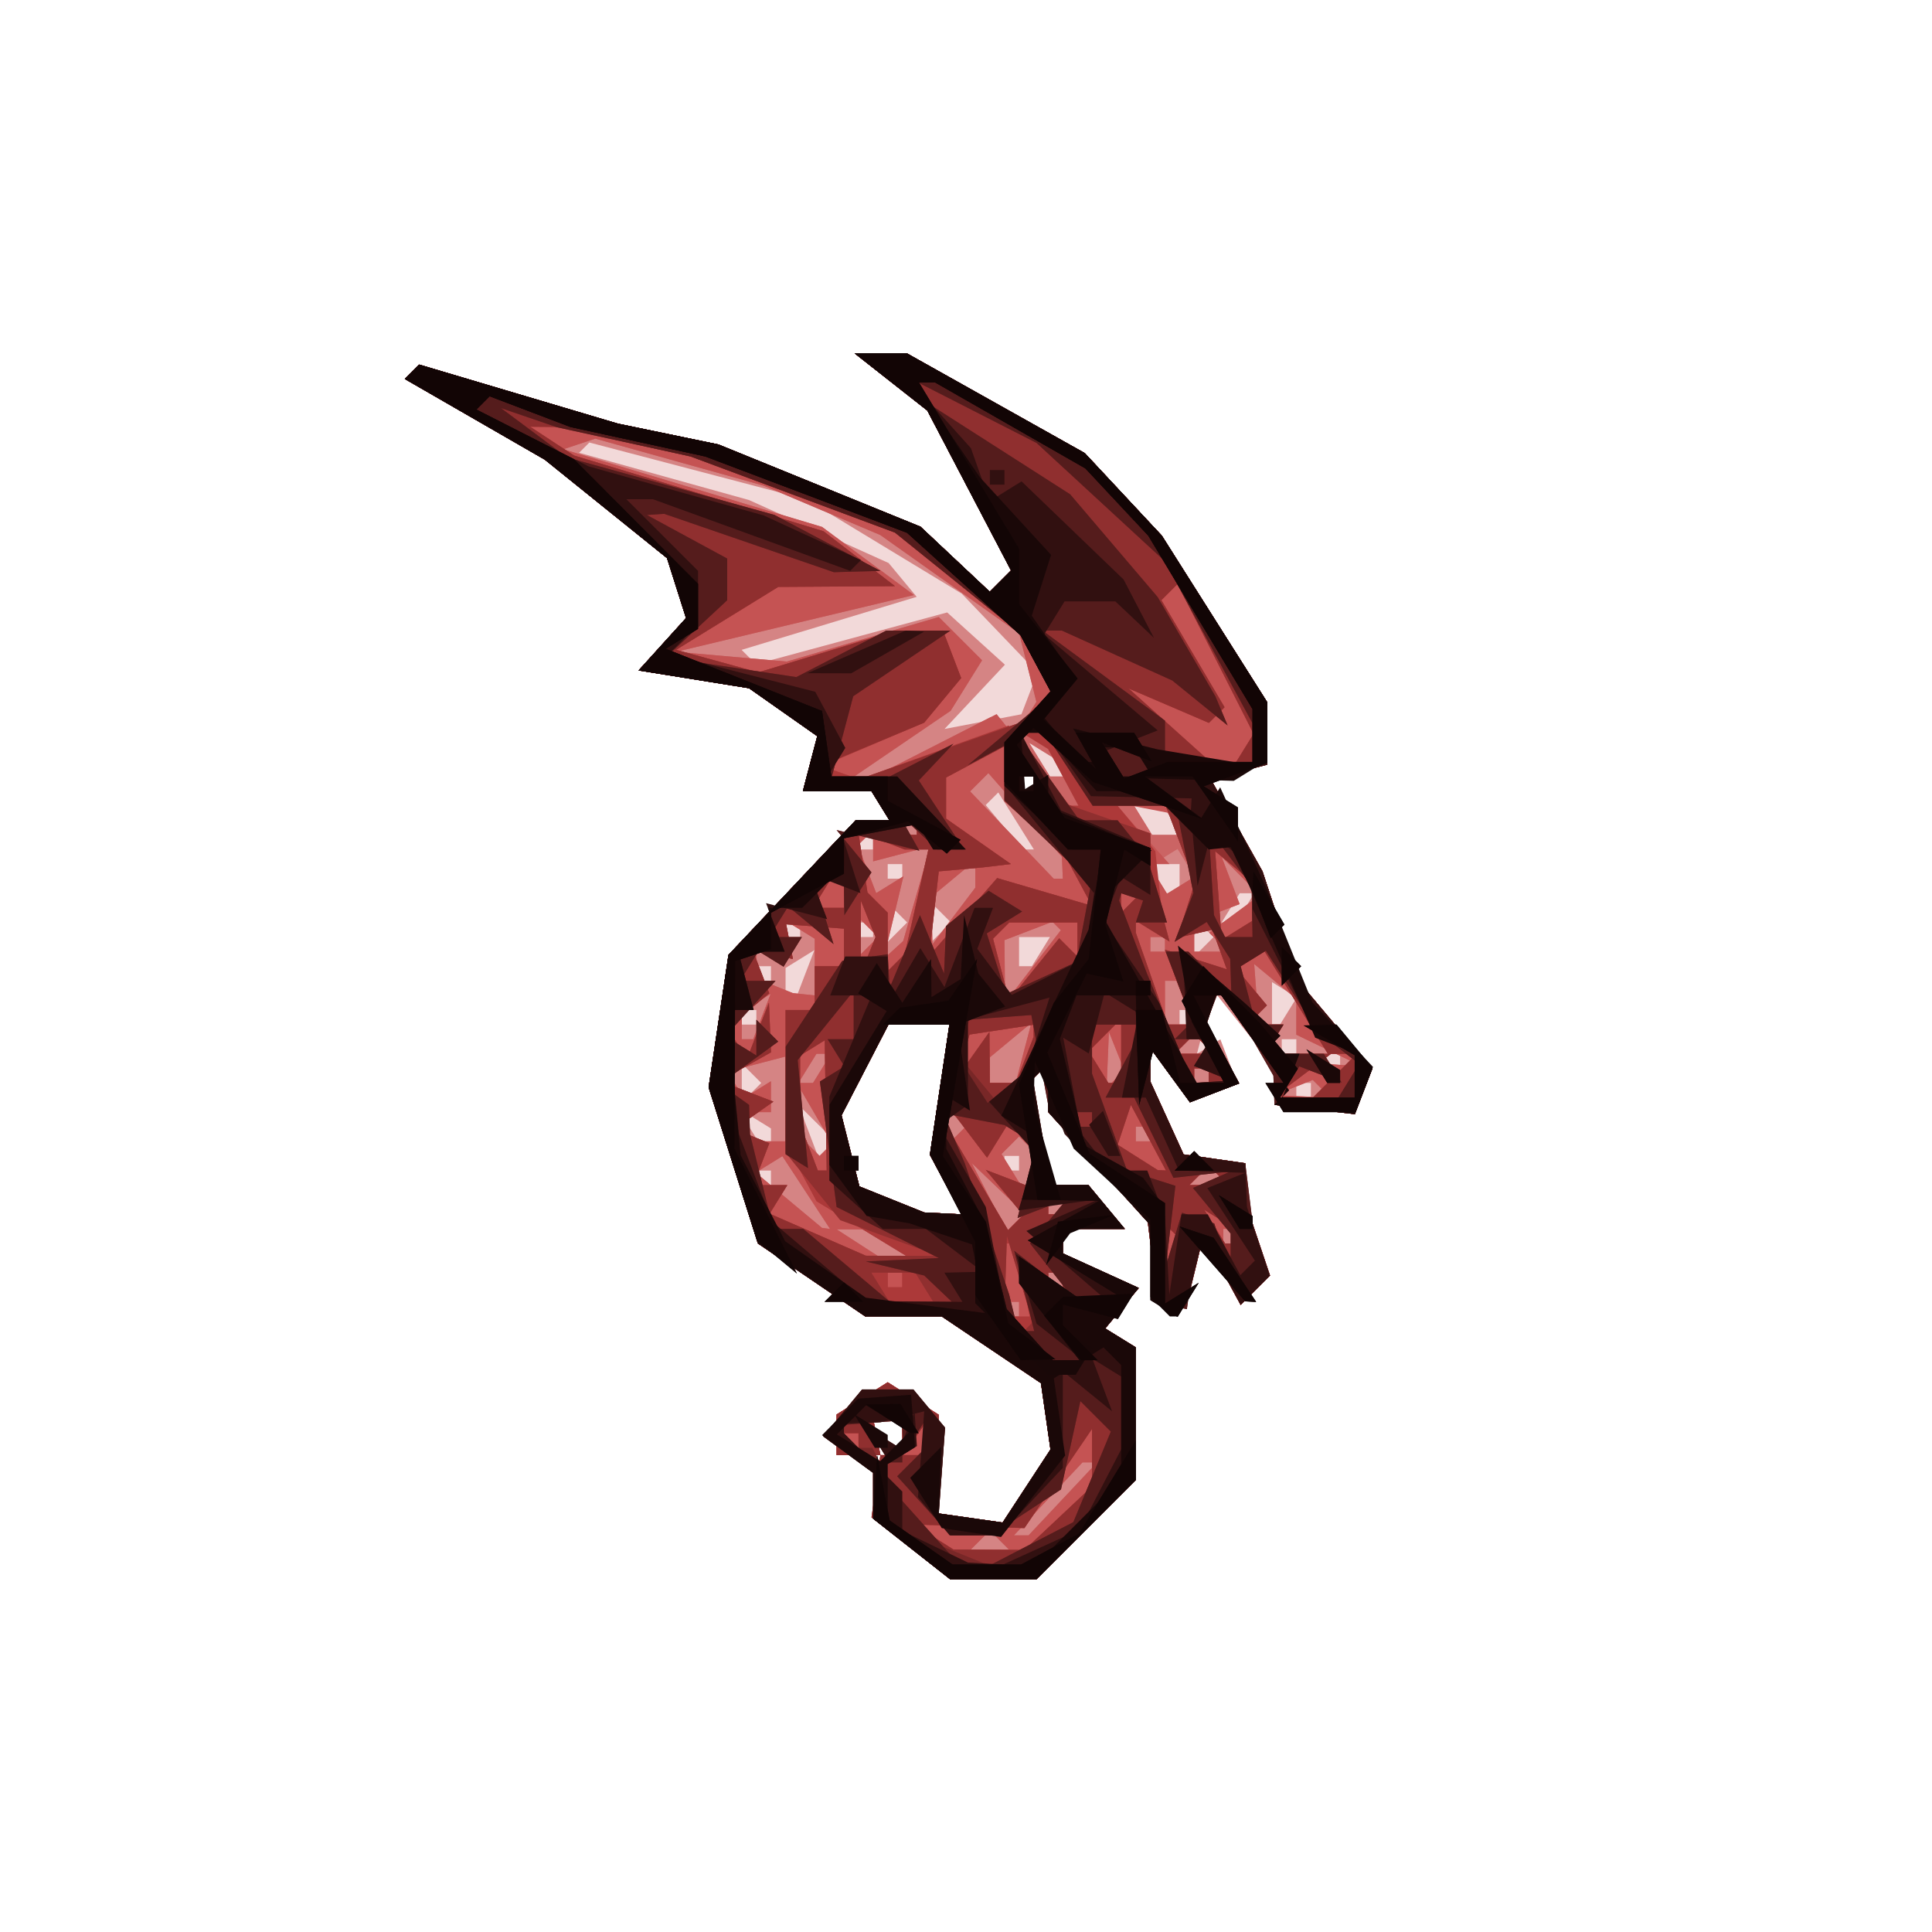 <?xml version="1.0" encoding="UTF-8" standalone="no"?>
<!-- Created with Inkscape (http://www.inkscape.org/) -->

<svg
   xmlns:dc="http://purl.org/dc/elements/1.1/"
   xmlns:cc="http://creativecommons.org/ns#"
   xmlns:rdf="http://www.w3.org/1999/02/22-rdf-syntax-ns#"
   xmlns:svg="http://www.w3.org/2000/svg"
   xmlns="http://www.w3.org/2000/svg"
   xmlns:sodipodi="http://sodipodi.sourceforge.net/DTD/sodipodi-0.dtd"
   xmlns:inkscape="http://www.inkscape.org/namespaces/inkscape"
   version="1.1"
   id="svg5316"
   width="200"
   height="200"
   viewBox="0 0 200 200"
   sodipodi:docname="dragon.svg"
   inkscape:version="0.92.5 (2060ec1f9f, 2020-04-08)">
  <defs
     id="defs5320" />
  <sodipodi:namedview
     pagecolor="#ffffff"
     bordercolor="#666666"
     borderopacity="1"
     objecttolerance="10"
     gridtolerance="10"
     guidetolerance="10"
     inkscape:pageopacity="0"
     inkscape:pageshadow="2"
     inkscape:window-width="1920"
     inkscape:window-height="1118"
     id="namedview5318"
     showgrid="false"
     inkscape:pagecheckerboard="true"
     inkscape:zoom="1.4142136"
     inkscape:cx="-131.88766"
     inkscape:cy="12.024081"
     inkscape:window-x="0"
     inkscape:window-y="24"
     inkscape:window-maximized="1"
     inkscape:current-layer="svg5316" />
  <g
     id="g5934"
     style="display:inline"
     transform="matrix(1.133,0,0,1.133,42.044,36.575)">
    <path
       style="fill:#f2d9d9;stroke-width:1.333"
       d="m 46.18,109.237 -3.513,-2.763 v -2.491 -2.491 L 44,100.667 45.333,99.843 V 98.588 97.333 H 44 42.667 L 43,99 l 0.333,1.667 h -2 -2 V 98.812 96.957 L 41.667,95.485 44,94.014 l 2.333,1.486 2.333,1.486 V 101.493 106 l 2.916,0.415 2.916,0.415 2.187,-3.338 2.187,-3.338 L 58.436,97.123 58,94.092 53.469,91.046 48.939,88 h -3.493 -3.493 l -4.909,-3.336 -4.909,-3.336 -2.249,-7.133 -2.249,-7.133 0.907,-6.049 0.907,-6.049 5.809,-6.149 5.809,-6.149 h 1.544 1.544 L 43.333,41.333 42.509,40 h -3.13 -3.13 l 0.657,-2.511 0.657,-2.511 -3.115,-2.189 -3.115,-2.189 -5.046,-0.812 -5.046,-0.812 2.166,-2.393 2.166,-2.393 -0.87,-2.741 -0.87,-2.741 L 18.25,14.211 12.667,9.713 6.273,6.028 -0.12,2.343 0.536,1.687 1.192,1.031 l 9.071,2.696 9.071,2.696 4.599,0.953 4.599,0.953 9.231,3.757 9.231,3.757 3.165,2.973 3.165,2.973 0.973,-0.973 0.973,-0.973 -3.826,-7.308 -3.826,-7.308 L 44.295,2.613 40.974,0 h 2.385 2.385 L 53.872,4.558 62,9.117 l 3.524,3.775 3.524,3.775 4.81,7.603 4.81,7.603 v 2.856 2.856 l -2.571,0.672 -2.571,0.672 2.359,4.203 2.359,4.203 1.66,5.034 1.66,5.034 3.354,3.986 3.354,3.986 -0.794,2.07 -0.794,2.07 L 83.008,69.089 79.333,68.667 79.995,68 l 0.661,-0.667 -3.251,-4.565 -3.251,-4.565 -0.497,1.491 -0.497,1.491 1.477,2.76 1.477,2.76 -2.25,0.864 L 71.614,68.433 69.807,65.962 68,63.49 v 1.525 1.525 l 1.516,3.327 1.516,3.327 2.817,0.402 L 76.667,74 l 0.079,2 0.079,2 1.053,3.134 1.053,3.134 -1.342,1.342 -1.342,1.342 -1.708,-3.143 -1.708,-3.143 -0.748,3.079 -0.748,3.079 L 70,86.787 l -1.333,-0.037 -0.451,-3.677 -0.451,-3.677 -4.549,-5.035 -4.549,-5.035 v -2.218 -2.218 l -0.753,0.753 -0.753,0.753 0.901,4.803 L 58.963,76 h 1.688 1.688 L 64,78 65.66,80 H 62.83 60 v 1.119 1.119 l 3.469,1.581 3.469,1.581 -1.534,1.848 -1.534,1.848 1.398,0.864 1.398,0.864 v 6.055 6.055 L 62.133,107.467 57.6,112 h -3.954 -3.954 z m 3.126,-33.287 -1.454,-2.717 0.892,-5.949 0.892,-5.949 H 46.852 44.068 l -2.143,4.144 -2.143,4.144 0.815,3.247 0.815,3.247 2.96,1.191 2.96,1.191 1.714,0.085 1.714,0.085 z M 57.333,39.333 V 38.667 H 56.667 56 V 39.333 40 h 0.667 0.667 z"
       id="path5962"
       inkscape:connector-curvature="0" />
    <path
       style="fill:#f0d5d5;stroke-width:1.333"
       d="m 46.18,109.237 -3.513,-2.763 v -2.491 -2.491 L 44,100.667 45.333,99.843 V 98.588 97.333 H 44 42.667 L 43,99 l 0.333,1.667 h -2 -2 V 98.812 96.957 L 41.667,95.485 44,94.014 l 2.333,1.486 2.333,1.486 V 101.493 106 l 2.916,0.415 2.916,0.415 2.187,-3.338 2.187,-3.338 L 58.436,97.123 58,94.092 53.469,91.046 48.939,88 h -3.493 -3.493 l -4.909,-3.336 -4.909,-3.336 -2.249,-7.133 -2.249,-7.133 0.907,-6.049 0.907,-6.049 5.809,-6.149 5.809,-6.149 h 1.544 1.544 L 43.333,41.333 42.509,40 h -3.13 -3.13 l 0.657,-2.511 0.657,-2.511 -3.115,-2.189 -3.115,-2.189 -5.046,-0.812 -5.046,-0.812 2.166,-2.393 2.166,-2.393 -0.87,-2.741 -0.87,-2.741 L 18.25,14.211 12.667,9.713 6.273,6.028 -0.12,2.343 0.536,1.687 1.192,1.031 l 9.071,2.696 9.071,2.696 4.599,0.953 4.599,0.953 9.231,3.757 9.231,3.757 3.165,2.973 3.165,2.973 0.973,-0.973 0.973,-0.973 -3.826,-7.308 -3.826,-7.308 L 44.295,2.613 40.974,0 h 2.385 2.385 L 53.872,4.558 62,9.117 l 3.524,3.775 3.524,3.775 4.81,7.603 4.81,7.603 v 2.856 2.856 l -2.571,0.672 -2.571,0.672 2.359,4.203 2.359,4.203 1.66,5.034 1.66,5.034 3.354,3.986 3.354,3.986 -0.794,2.07 -0.794,2.07 -3.674,-0.423 -3.674,-0.423 0.25,-1.416 0.25,-1.416 -3.036,-3.807 -3.036,-3.807 -0.756,2.892 -0.756,2.892 1.069,-0.661 1.069,-0.661 0.784,2.043 0.784,2.043 -2.17,0.833 L 71.614,68.433 69.807,65.962 68,63.49 v 1.525 1.525 l 1.516,3.327 1.516,3.327 2.817,0.402 L 76.667,74 l 0.079,2 0.079,2 1.053,3.134 1.053,3.134 -1.342,1.342 -1.342,1.342 -1.708,-3.143 -1.708,-3.143 -0.748,3.079 -0.748,3.079 L 70,86.787 l -1.333,-0.037 -0.451,-3.677 -0.451,-3.677 -4.549,-5.035 -4.549,-5.035 v -2.218 -2.218 l -0.753,0.753 -0.753,0.753 0.901,4.803 L 58.963,76 h 1.688 1.688 L 64,78 65.66,80 H 62.83 60 v 1.119 1.119 l 3.469,1.581 3.469,1.581 -1.534,1.848 -1.534,1.848 1.398,0.864 1.398,0.864 v 6.055 6.055 L 62.133,107.467 57.6,112 h -3.954 -3.954 z m 3.126,-33.287 -1.454,-2.717 0.892,-5.949 0.892,-5.949 H 46.852 44.068 l -2.143,4.144 -2.143,4.144 0.815,3.247 0.815,3.247 2.96,1.191 2.96,1.191 1.714,0.085 1.714,0.085 z M 33.333,75.333 V 74.667 H 32.667 32 V 75.333 76 h 0.667 0.667 z M 56,74 V 73.333 H 55.333 54.667 V 74 74.667 H 55.333 56 Z m -18.501,-3.689 -1.657,-1.644 0.91,2.391 0.91,2.391 0.746,-0.746 0.746,-0.746 z m -4.165,1.101 V 70.824 L 31.794,69.873 30.255,68.921 31.206,70.461 32.157,72 h 0.588 0.588 z m -1.778,-5.634 -0.889,-0.889 v 1.778 1.778 l 0.889,-0.889 0.889,-0.889 z m 51.111,1.556 V 66.667 H 82 81.333 V 67.333 68 H 82 82.667 Z m 2.667,-2.667 V 64 H 84.667 84 v 0.667 0.667 h 0.667 0.667 z m -4,-1.333 V 62.667 H 80.667 80 V 63.333 64 h 0.667 0.667 z M 32,60.667 V 60 h -0.667 -0.667 v 0.667 0.667 H 31.333 32 Z m 40,0 V 60 h -0.667 -0.667 v 0.667 0.667 H 71.333 72 Z m 8.61,-0.575 0.767,-1.241 -1.133,-0.7 -1.133,-0.7 v 1.941 1.941 h 0.366 0.366 z m -44.101,-3.495 0.794,-2.069 -1.318,0.815 -1.318,0.815 v 1.255 1.255 h 0.524 0.524 z m -3.175,0.069 V 56 H 32.667 32 v 0.667 0.667 h 0.667 0.667 z m 24.667,-2 0.824,-1.333 H 57.412 56 V 54.667 56 h 0.588 0.588 z m -22,-2 V 52 h -0.667 -0.667 v 0.667 0.667 H 35.333 36 Z m 6.667,0 V 52 H 42 41.333 v 0.667 0.667 H 42 42.667 Z M 44.889,51.111 44,50.222 V 52 53.778 L 44.889,52.889 45.778,52 Z m 4,0 L 48,50.222 V 52 53.778 L 48.889,52.889 49.778,52 Z m 27.778,-0.444 0.824,-1.333 H 76.824 76.157 L 75.333,50.667 74.509,52 h 0.667 0.667 z M 70.667,48 V 46.667 H 69.255 67.843 L 68.667,48 l 0.824,1.333 h 0.588 0.588 z M 45.333,47.333 V 46.667 H 44.667 44 V 47.333 48 h 0.667 0.667 z M 42.667,44.667 V 44 H 42 41.333 v 0.667 0.667 H 42 42.667 Z m 13.062,-1.939 -1.627,-2.606 -0.574,0.574 -0.574,0.574 1.687,2.032 1.687,2.032 h 0.515 0.515 z M 70,42.667 69.176,41.333 H 67.843 66.509 L 67.333,42.667 68.157,44 h 1.333 1.333 z M 57.333,39.333 V 38.667 H 56.667 56 V 39.333 40 h 0.667 0.667 z M 60,38.079 v -0.588 l -1.539,-0.951 -1.539,-0.951 0.951,1.539 0.951,1.539 H 59.412 60 Z m -3.051,-7.001 0.73,-1.903 -3.458,-3.609 -3.458,-3.609 -7.094,-4.3 -7.094,-4.3 -9.918,-2.604 -9.918,-2.604 -0.469,0.469 -0.469,0.469 7.766,2.161 7.766,2.161 6.376,2.877 6.376,2.877 1.281,1.544 1.281,1.544 -7.999,2.422 -7.999,2.422 0.656,0.656 0.656,0.656 8.736,-2.365 8.736,-2.365 2.638,2.387 2.638,2.387 -2.759,2.937 -2.759,2.937 3.514,-0.672 3.514,-0.672 z"
       id="path5960"
       inkscape:connector-curvature="0" />
    <path
       style="fill:#d58484;stroke-width:1.333"
       d="m 46.18,109.237 -3.513,-2.763 v -2.491 -2.491 L 44,100.667 45.333,99.843 V 98.588 97.333 H 44 42.667 L 43,99 l 0.333,1.667 h -2 -2 V 98.812 96.957 L 41.667,95.485 44,94.014 l 2.333,1.486 2.333,1.486 V 101.493 106 l 2.916,0.415 2.916,0.415 2.187,-3.338 2.187,-3.338 L 58.436,97.123 58,94.092 53.469,91.046 48.939,88 h -3.493 -3.493 l -4.909,-3.336 -4.909,-3.336 -2.249,-7.133 -2.249,-7.133 0.907,-6.049 0.907,-6.049 5.809,-6.149 5.809,-6.149 h 1.544 1.544 L 43.333,41.333 42.509,40 h -3.13 -3.13 l 0.657,-2.511 0.657,-2.511 -3.115,-2.189 -3.115,-2.189 -5.046,-0.812 -5.046,-0.812 2.166,-2.393 2.166,-2.393 -0.87,-2.741 -0.87,-2.741 L 18.25,14.211 12.667,9.713 6.273,6.028 -0.12,2.343 0.536,1.687 1.192,1.031 l 9.071,2.696 9.071,2.696 4.599,0.953 4.599,0.953 9.231,3.757 9.231,3.757 3.165,2.973 3.165,2.973 0.973,-0.973 0.973,-0.973 -3.826,-7.308 -3.826,-7.308 L 44.295,2.613 40.974,0 h 2.385 2.385 L 53.872,4.558 62,9.117 l 3.524,3.775 3.524,3.775 4.81,7.603 4.81,7.603 v 2.856 2.856 l -2.571,0.672 -2.571,0.672 2.359,4.203 2.359,4.203 1.66,5.034 1.66,5.034 3.354,3.986 3.354,3.986 -0.794,2.07 -0.794,2.07 -3.674,-0.423 -3.674,-0.423 0.25,-1.416 0.25,-1.416 -3.036,-3.807 -3.036,-3.807 -0.756,2.892 -0.756,2.892 1.069,-0.661 1.069,-0.661 0.784,2.043 0.784,2.043 -2.17,0.833 L 71.614,68.433 69.807,65.962 68,63.49 v 1.525 1.525 l 1.516,3.327 1.516,3.327 2.817,0.402 L 76.667,74 l 0.079,2 0.079,2 1.053,3.134 1.053,3.134 -1.342,1.342 -1.342,1.342 -1.708,-3.143 -1.708,-3.143 -0.748,3.079 -0.748,3.079 L 70,86.787 l -1.333,-0.037 -0.451,-3.677 -0.451,-3.677 -4.549,-5.035 -4.549,-5.035 v -2.218 -2.218 l -0.753,0.753 -0.753,0.753 0.901,4.803 L 58.963,76 h 1.688 1.688 L 64,78 65.66,80 H 62.83 60 v 1.119 1.119 l 3.469,1.581 3.469,1.581 -1.534,1.848 -1.534,1.848 1.398,0.864 1.398,0.864 v 6.055 6.055 L 62.133,107.467 57.6,112 h -3.954 -3.954 z m 3.126,-33.287 -1.454,-2.717 0.892,-5.949 0.892,-5.949 H 46.852 44.068 l -2.143,4.144 -2.143,4.144 0.815,3.247 0.815,3.247 2.96,1.191 2.96,1.191 1.714,0.085 1.714,0.085 z M 33.333,75.333 V 74.667 H 32.667 32 V 75.333 76 h 0.667 0.667 z M 56,74 V 73.333 H 55.333 54.667 V 74 74.667 H 55.333 56 Z m -18.501,-3.689 -1.657,-1.644 0.91,2.391 0.91,2.391 0.746,-0.746 0.746,-0.746 z m -4.165,1.101 V 70.824 L 31.794,69.873 30.255,68.921 31.206,70.461 32.157,72 h 0.588 0.588 z m -1.778,-5.634 -0.889,-0.889 v 1.778 1.778 l 0.889,-0.889 0.889,-0.889 z m 51.111,1.556 V 66.667 H 82 81.333 V 67.333 68 H 82 82.667 Z m 2.667,-2.667 V 64 H 84.667 84 v 0.667 0.667 h 0.667 0.667 z m -4,-1.333 V 62.667 H 80.667 80 V 63.333 64 h 0.667 0.667 z M 32,60.667 V 60 h -0.667 -0.667 v 0.667 0.667 H 31.333 32 Z m 40,0 V 60 h -0.667 -0.667 v 0.667 0.667 H 71.333 72 Z m 8.61,-0.575 0.767,-1.241 -1.133,-0.7 -1.133,-0.7 v 1.941 1.941 h 0.366 0.366 z m -44.101,-3.495 0.794,-2.069 -1.318,0.815 -1.318,0.815 v 1.255 1.255 h 0.524 0.524 z m -3.175,0.069 V 56 H 32.667 32 v 0.667 0.667 h 0.667 0.667 z m 24.667,-2 0.824,-1.333 H 57.412 56 V 54.667 56 h 0.588 0.588 z M 72.889,52.444 72,51.556 v 1.778 1.778 l 0.889,-0.889 0.889,-0.889 z M 36,52.667 V 52 h -0.667 -0.667 v 0.667 0.667 H 35.333 36 Z m 6.667,0 V 52 H 42 41.333 v 0.667 0.667 H 42 42.667 Z M 44.889,51.111 44,50.222 V 52 53.778 L 44.889,52.889 45.778,52 Z m 4,0 L 48,50.222 V 52 53.778 L 48.889,52.889 49.778,52 Z m 27.778,-0.444 0.824,-1.333 H 76.824 76.157 L 75.333,50.667 74.509,52 h 0.667 0.667 z M 70.667,48 V 46.667 H 69.255 67.843 L 68.667,48 l 0.824,1.333 h 0.588 0.588 z M 45.333,47.333 V 46.667 H 44.667 44 V 47.333 48 h 0.667 0.667 z M 42.667,44.667 V 44 H 42 41.333 v 0.667 0.667 H 42 42.667 Z m 13.062,-1.939 -1.627,-2.606 -0.574,0.574 -0.574,0.574 1.687,2.032 1.687,2.032 h 0.515 0.515 z M 70,42.667 69.176,41.333 H 67.843 66.509 L 67.333,42.667 68.157,44 h 1.333 1.333 z M 57.333,39.333 V 38.667 H 56.667 56 V 39.333 40 h 0.667 0.667 z M 60,38.079 v -0.588 l -1.539,-0.951 -1.539,-0.951 0.951,1.539 0.951,1.539 H 59.412 60 Z m -3.051,-7.001 0.73,-1.903 -3.458,-3.609 -3.458,-3.609 -7.094,-4.3 -7.094,-4.3 -9.918,-2.604 -9.918,-2.604 -0.469,0.469 -0.469,0.469 7.766,2.161 7.766,2.161 6.376,2.877 6.376,2.877 1.281,1.544 1.281,1.544 -7.999,2.422 -7.999,2.422 0.656,0.656 0.656,0.656 8.736,-2.365 8.736,-2.365 2.638,2.387 2.638,2.387 -2.759,2.937 -2.759,2.937 3.514,-0.672 3.514,-0.672 z"
       id="path5958"
       inkscape:connector-curvature="0" />
    <path
       style="fill:#cb6464;stroke-width:1.333"
       d="m 46.18,109.237 -3.513,-2.763 v -2.491 -2.491 L 44,100.667 45.333,99.843 V 98.588 97.333 H 44 42.667 L 43,99 l 0.333,1.667 h -2 -2 V 98.812 96.957 L 41.667,95.485 44,94.014 l 2.333,1.486 2.333,1.486 V 101.493 106 l 2.916,0.415 2.916,0.415 2.187,-3.338 2.187,-3.338 L 58.436,97.123 58,94.092 53.469,91.046 48.939,88 h -3.493 -3.493 l -4.909,-3.336 -4.909,-3.336 -2.249,-7.133 -2.249,-7.133 0.907,-6.049 0.907,-6.049 5.809,-6.149 5.809,-6.149 h 1.544 1.544 L 43.333,41.333 42.509,40 h -3.13 -3.13 l 0.657,-2.511 0.657,-2.511 -3.115,-2.189 -3.115,-2.189 -5.046,-0.812 -5.046,-0.812 2.166,-2.393 2.166,-2.393 -0.87,-2.741 -0.87,-2.741 L 18.25,14.211 12.667,9.713 6.273,6.028 -0.12,2.343 0.536,1.687 1.192,1.031 l 9.071,2.696 9.071,2.696 4.599,0.953 4.599,0.953 9.231,3.757 9.231,3.757 3.165,2.973 3.165,2.973 0.973,-0.973 0.973,-0.973 -3.826,-7.308 -3.826,-7.308 L 44.295,2.613 40.974,0 h 2.385 2.385 L 53.872,4.558 62,9.117 l 3.524,3.775 3.524,3.775 4.81,7.603 4.81,7.603 v 2.856 2.856 l -2.571,0.672 -2.571,0.672 2.359,4.203 2.359,4.203 1.66,5.034 1.66,5.034 3.354,3.986 3.354,3.986 -0.794,2.07 -0.794,2.07 L 83.008,69.089 79.333,68.667 79.995,68 l 0.661,-0.667 -3.251,-4.565 -3.251,-4.565 -0.497,1.491 -0.497,1.491 1.477,2.76 1.477,2.76 -2.25,0.864 L 71.614,68.433 69.807,65.962 68,63.49 v 1.525 1.525 l 1.516,3.327 1.516,3.327 2.817,0.402 L 76.667,74 l 0.079,2 0.079,2 1.053,3.134 1.053,3.134 -1.342,1.342 -1.342,1.342 -1.708,-3.143 -1.708,-3.143 -0.748,3.079 -0.748,3.079 L 70,86.787 l -1.333,-0.037 -0.451,-3.677 -0.451,-3.677 -4.549,-5.035 -4.549,-5.035 v -2.218 -2.218 l -0.753,0.753 -0.753,0.753 0.901,4.803 L 58.963,76 h 1.688 1.688 L 64,78 65.66,80 H 62.83 60 v 1.119 1.119 l 3.469,1.581 3.469,1.581 -1.534,1.848 -1.534,1.848 1.398,0.864 1.398,0.864 v 6.055 6.055 L 62.133,107.467 57.6,112 h -3.954 -3.954 z m 8.042,-0.792 -0.889,-0.889 -0.889,0.889 -0.889,0.889 h 1.778 1.778 z M 60,104.667 63.132,101.333 H 62.465 61.798 L 58.667,104.667 55.535,108 h 0.667 0.667 z M 56,87.333 V 86.667 H 55.333 54.667 V 87.333 88 H 55.333 56 Z m 4,-2.667 V 84 h -0.667 -0.667 v 0.667 0.667 H 59.333 60 Z M 44,81.333 42,80.041 h -1.333 -1.333 l 2,1.292 2,1.292 H 44.667 46 Z M 76,80.667 V 80 h -0.667 -0.667 v 0.667 0.667 H 75.333 76 Z m -39.448,-3.989 -2.177,-3.322 -1.216,0.752 -1.216,0.752 3.029,2.526 L 38,79.911 38.364,79.956 38.728,80 Z M 54.098,76.302 51.688,74 l 1.597,3.114 1.597,3.114 0.813,-0.813 0.813,-0.813 z m -4.792,-0.352 -1.454,-2.717 0.892,-5.949 0.892,-5.949 H 46.852 44.068 l -2.143,4.144 -2.143,4.144 0.815,3.247 0.815,3.247 2.96,1.191 2.96,1.191 1.714,0.085 1.714,0.085 z M 60,78 V 77.333 H 59.333 58.667 V 78 78.667 H 59.333 60 Z M 56.806,72.361 56,71.556 l -0.8,0.8 -0.8,0.8 1.044,1.69 1.044,1.69 0.561,-1.684 0.561,-1.684 z m 17.417,2.75 -0.889,-0.889 -0.889,0.889 L 71.556,76 h 1.778 1.778 z M 37.496,69.767 36.081,67.333 36.041,69.444 36,71.556 l 0.889,0.889 0.889,0.889 0.567,-0.567 0.567,-0.567 z m -2.829,-1.642 v -3.875 l -2.652,0.693 -2.652,0.693 0.744,1.203 0.744,1.203 1.241,-0.767 1.241,-0.767 v 1.412 1.412 H 32 30.667 V 70.667 72 h 2 2 z m 15.556,1.653 -0.889,-0.889 v 1.778 1.778 l 0.889,-0.889 0.889,-0.889 z M 68,71.333 V 70.667 H 67.333 66.667 V 71.333 72 H 67.333 68 Z m 15.639,-4.139 -0.806,-0.806 -1.75,0.7 -1.75,0.7 2.556,0.105 L 84.444,68 Z M 38,65.333 38.824,64 h -0.667 -0.667 l -0.824,1.333 -0.824,1.333 h 0.667 0.667 z m 18.406,-1.41 0.717,-2.743 -1.895,1.573 -1.895,1.573 v 1.17 1.17 h 1.178 1.178 z M 64.911,63.75 64.211,62 64.105,64.556 64,67.111 64.806,66.306 65.611,65.5 Z M 73.333,66 V 65.333 H 72.667 72 V 66 66.667 h 0.667 0.667 z m 11,-2.294 -3,-1.447 v -1.633 -1.633 l -1.925,-1.597 -1.925,-1.597 0.208,2.767 0.208,2.767 h 1.128 1.128 l -0.765,1.238 -0.765,1.238 3.02,0.58 3.02,0.58 1.333,0.091 1.333,0.091 -3,-1.447 z M 72.889,63.111 72,62.222 71.111,63.111 70.222,64 H 72 73.778 Z m -40.38,-2.514 0.794,-2.069 -1.318,0.815 -1.318,0.815 v 1.255 1.255 h 0.524 0.524 z m 38.64,-1.264 -0.767,-2 h -0.524 -0.524 v 2 2 h 1.291 1.291 z M 37.333,56.079 v -2.588 l -1.366,-0.844 -1.366,-0.844 0.366,1.766 0.366,1.766 L 33.667,55 32,54.667 v 1.222 1.222 l 1.667,0.673 1.667,0.673 1,0.105 1,0.105 z m 22.1,-3.757 -0.385,-0.385 -2.191,0.841 -2.191,0.841 0.03,2.857 0.03,2.857 2.546,-3.313 2.546,-3.313 -0.385,-0.385 z m -17.211,0.123 -0.889,-0.889 v 1.778 1.778 l 0.889,-0.889 0.889,-0.889 z m 4.433,-3.072 1.24,-4.323 -2.614,0.684 -2.614,0.684 v -1.431 -1.431 l -0.698,0.698 -0.698,0.698 0.838,2.183 0.838,2.183 1.247,-0.771 1.247,-0.771 -0.908,3.778 -0.908,3.778 0.895,-0.819 0.895,-0.819 z M 69.333,54 V 53.333 H 68.667 68 V 54 54.667 h 0.667 0.667 z M 74.243,53.799 73.375,52.93 75.687,51.222 78,49.513 76.254,47.756 74.509,46 l 0.822,2.161 0.822,2.161 -2.077,0.797 L 72,51.916 v 1.375 1.375 h 1.556 1.556 z M 52,47.582 V 46.34 L 50,48 48,49.66 48.042,51.83 48.085,54 50.042,51.412 52,48.824 Z m 19.263,-1.029 -0.781,-1.263 -1.263,0.781 -1.263,0.781 0.781,1.263 0.781,1.263 1.263,-0.781 1.263,-0.781 z M 59.958,47 59.916,46 56.556,42.179 53.197,38.359 52.362,39.193 51.528,40.028 55.347,44.014 59.166,48 H 59.583 60 Z M 46.667,43.333 V 42.667 H 46 45.333 V 43.333 44 H 46 46.667 Z M 70,42.667 69.176,41.333 H 67.843 66.509 L 67.333,42.667 68.157,44 h 1.333 1.333 z M 57.333,39.333 V 38.667 H 56.667 56 V 39.333 40 h 0.667 0.667 z m -9.234,-3.384 5.326,-2.717 1.195,0.739 1.195,0.739 0.884,-1.431 0.884,-1.431 -0.785,-3.127 -0.785,-3.127 -6.341,-4.493 -6.341,-4.493 L 38,14.349 32.667,12.092 24.974,9.944 17.28,7.795 15.822,8.281 14.364,8.767 26.182,12.315 38,15.862 l 4.198,3.111 4.198,3.111 -10.865,2.594 -10.865,2.594 5.056,0.447 5.056,0.447 6.944,-2.036 6.944,-2.036 1.977,1.977 1.977,1.977 -1.436,2.308 -1.436,2.308 -4.405,3 -4.405,3 h 0.917 0.917 z M 60,38.079 v -0.588 l -1.539,-0.951 -1.539,-0.951 0.951,1.539 0.951,1.539 H 59.412 60 Z"
       id="path5956"
       inkscape:connector-curvature="0" />
    <path
       style="fill:#c55353;stroke-width:1.333"
       d="m 46.18,109.237 -3.513,-2.763 v -2.491 -2.491 L 44,100.667 45.333,99.843 V 98.588 97.333 H 44 42.667 L 43,99 l 0.333,1.667 h -2 -2 V 98.812 96.957 L 41.667,95.485 44,94.014 l 2.333,1.486 2.333,1.486 V 101.493 106 l 2.916,0.415 2.916,0.415 2.187,-3.338 2.187,-3.338 L 58.436,97.123 58,94.092 53.469,91.046 48.939,88 h -3.493 -3.493 l -4.909,-3.336 -4.909,-3.336 -2.249,-7.133 -2.249,-7.133 0.907,-6.049 0.907,-6.049 5.809,-6.149 5.809,-6.149 h 1.544 1.544 L 43.333,41.333 42.509,40 h -3.13 -3.13 l 0.657,-2.511 0.657,-2.511 -3.115,-2.189 -3.115,-2.189 -5.046,-0.812 -5.046,-0.812 2.166,-2.393 2.166,-2.393 -0.87,-2.741 -0.87,-2.741 L 18.25,14.211 12.667,9.713 6.273,6.028 -0.12,2.343 0.536,1.687 1.192,1.031 l 9.071,2.696 9.071,2.696 4.599,0.953 4.599,0.953 9.231,3.757 9.231,3.757 3.165,2.973 3.165,2.973 0.973,-0.973 0.973,-0.973 -3.826,-7.308 -3.826,-7.308 L 44.295,2.613 40.974,0 h 2.385 2.385 L 53.872,4.558 62,9.117 l 3.524,3.775 3.524,3.775 4.81,7.603 4.81,7.603 v 2.856 2.856 l -2.571,0.672 -2.571,0.672 2.359,4.203 2.359,4.203 1.66,5.034 1.66,5.034 3.354,3.986 3.354,3.986 -0.794,2.07 -0.794,2.07 L 83.008,69.089 79.333,68.667 79.995,68 l 0.661,-0.667 -3.251,-4.565 -3.251,-4.565 -0.497,1.491 -0.497,1.491 1.477,2.76 1.477,2.76 -2.25,0.864 L 71.614,68.433 69.807,65.962 68,63.49 v 1.525 1.525 l 1.516,3.327 1.516,3.327 2.817,0.402 L 76.667,74 l 0.079,2 0.079,2 1.053,3.134 1.053,3.134 -1.342,1.342 -1.342,1.342 -1.708,-3.143 -1.708,-3.143 -0.748,3.079 -0.748,3.079 L 70,86.787 l -1.333,-0.037 -0.451,-3.677 -0.451,-3.677 -4.549,-5.035 -4.549,-5.035 v -2.218 -2.218 l -0.753,0.753 -0.753,0.753 0.901,4.803 L 58.963,76 h 1.688 1.688 L 64,78 65.66,80 H 62.83 60 v 1.119 1.119 l 3.469,1.581 3.469,1.581 -1.534,1.848 -1.534,1.848 1.398,0.864 1.398,0.864 v 6.055 6.055 L 62.133,107.467 57.6,112 h -3.954 -3.954 z m 8.042,-0.792 -0.889,-0.889 -0.889,0.889 -0.889,0.889 h 1.778 1.778 z M 60,104.667 63.132,101.333 H 62.465 61.798 L 58.667,104.667 55.535,108 h 0.667 0.667 z M 56,87.333 V 86.667 H 55.333 54.667 V 87.333 88 H 55.333 56 Z m 4,-2.667 V 84 h -0.667 -0.667 v 0.667 0.667 H 59.333 60 Z M 44,81.333 42,80.041 h -1.333 -1.333 l 2,1.292 2,1.292 H 44.667 46 Z M 76,80.667 V 80 h -0.667 -0.667 v 0.667 0.667 H 75.333 76 Z m -39.448,-3.989 -2.177,-3.322 -1.216,0.752 -1.216,0.752 3.029,2.526 L 38,79.911 38.364,79.956 38.728,80 Z M 54.098,76.302 51.688,74 l 1.597,3.114 1.597,3.114 0.813,-0.813 0.813,-0.813 z m -4.792,-0.352 -1.454,-2.717 0.892,-5.949 0.892,-5.949 H 46.852 44.068 l -2.143,4.144 -2.143,4.144 0.815,3.247 0.815,3.247 2.96,1.191 2.96,1.191 1.714,0.085 1.714,0.085 z M 60,78 V 77.333 H 59.333 58.667 V 78 78.667 H 59.333 60 Z M 56.806,72.361 56,71.556 l -0.8,0.8 -0.8,0.8 1.044,1.69 1.044,1.69 0.561,-1.684 0.561,-1.684 z m 17.417,2.75 -0.889,-0.889 -0.889,0.889 L 71.556,76 h 1.778 1.778 z M 37.496,69.767 36.081,67.333 36.041,69.444 36,71.556 l 0.889,0.889 0.889,0.889 0.567,-0.567 0.567,-0.567 z m -2.829,-1.642 v -3.875 l -2.652,0.693 -2.652,0.693 0.744,1.203 0.744,1.203 1.241,-0.767 1.241,-0.767 v 1.412 1.412 H 32 30.667 V 70.667 72 h 2 2 z m 15.556,1.653 -0.889,-0.889 v 1.778 1.778 l 0.889,-0.889 0.889,-0.889 z M 68,71.333 V 70.667 H 67.333 66.667 V 71.333 72 H 67.333 68 Z m 15.639,-4.139 -0.806,-0.806 -1.75,0.7 -1.75,0.7 2.556,0.105 L 84.444,68 Z M 38,65.333 38.824,64 h -0.667 -0.667 l -0.824,1.333 -0.824,1.333 h 0.667 0.667 z m 18.406,-1.41 0.717,-2.743 -1.895,1.573 -1.895,1.573 v 1.17 1.17 h 1.178 1.178 z M 64.911,63.75 64.211,62 64.105,64.556 64,67.111 64.806,66.306 65.611,65.5 Z M 73.333,66 V 65.333 H 72.667 72 V 66 66.667 h 0.667 0.667 z m 11,-2.294 -3,-1.447 v -1.633 -1.633 l -1.925,-1.597 -1.925,-1.597 0.208,2.767 0.208,2.767 h 1.128 1.128 l -0.765,1.238 -0.765,1.238 3.02,0.58 3.02,0.58 1.333,0.091 1.333,0.091 -3,-1.447 z M 72.889,63.111 72,62.222 71.111,63.111 70.222,64 H 72 73.778 Z m -40.38,-2.514 0.794,-2.069 -1.318,0.815 -1.318,0.815 v 1.255 1.255 h 0.524 0.524 z m 38.64,-1.264 -0.767,-2 h -0.524 -0.524 v 2 2 h 1.291 1.291 z M 37.333,56.079 v -2.588 l -1.366,-0.844 -1.366,-0.844 0.366,1.766 0.366,1.766 L 33.667,55 32,54.667 v 1.222 1.222 l 1.667,0.673 1.667,0.673 1,0.105 1,0.105 z m 22.1,-3.757 -0.385,-0.385 -2.191,0.841 -2.191,0.841 0.03,2.857 0.03,2.857 2.546,-3.313 2.546,-3.313 -0.385,-0.385 z m -17.211,0.123 -0.889,-0.889 v 1.778 1.778 l 0.889,-0.889 0.889,-0.889 z m 4.433,-3.072 1.24,-4.323 -2.614,0.684 -2.614,0.684 v -1.431 -1.431 l -0.698,0.698 -0.698,0.698 0.838,2.183 0.838,2.183 1.247,-0.771 1.247,-0.771 -0.908,3.778 -0.908,3.778 0.895,-0.819 0.895,-0.819 z M 69.333,54 V 53.333 H 68.667 68 V 54 54.667 h 0.667 0.667 z M 74.243,53.799 73.375,52.93 75.687,51.222 78,49.513 76.254,47.756 74.509,46 l 0.822,2.161 0.822,2.161 -2.077,0.797 L 72,51.916 v 1.375 1.375 h 1.556 1.556 z M 52,47.582 V 46.34 L 50,48 48,49.66 48.042,51.83 48.085,54 50.042,51.412 52,48.824 Z M 70.791,44.958 69.699,42 l -2.516,-0.488 -2.516,-0.488 2.54,2.822 2.54,2.822 h -0.952 -0.952 l 0.837,1.355 0.837,1.355 1.183,-0.731 1.183,-0.731 z M 59.958,47 59.916,46 56.556,42.179 53.197,38.359 52.362,39.193 51.528,40.028 55.347,44.014 59.166,48 H 59.583 60 Z M 46.667,43.333 V 42.667 H 46 45.333 V 43.333 44 H 46 46.667 Z m 13.373,-4.592 -1.387,-2.592 -1.348,-0.833 -1.348,-0.833 0.814,-1.317 0.814,-1.317 -0.785,-3.127 -0.785,-3.127 -6.341,-4.493 -6.341,-4.493 L 38,14.349 32.667,12.092 24.974,9.944 17.28,7.795 15.822,8.281 14.364,8.767 26.182,12.315 38,15.862 l 4.198,3.111 4.198,3.111 -10.865,2.594 -10.865,2.594 5.056,0.447 5.056,0.447 6.944,-2.036 6.944,-2.036 1.977,1.977 1.977,1.977 -1.436,2.308 -1.436,2.308 -4.405,3 -4.405,3 h 0.917 0.917 l 5.589,-2.851 5.589,-2.851 3.358,4.181 3.358,4.181 0.38,0.004 0.38,0.004 z m -2.706,0.592 V 38.667 H 56.667 56 V 39.333 40 h 0.667 0.667 z"
       id="path5954"
       inkscape:connector-curvature="0" />
    <path
       style="fill:#ad3939;stroke-width:1.333"
       d="m 46.107,109.179 -3.586,-2.821 0.406,-2.846 0.406,-2.846 h 1.889 1.889 l 0.546,-2 0.546,-2 -1.414,2 -1.414,2 L 45.354,99 45.333,97.333 H 44 42.667 L 43,99 l 0.333,1.667 h -2 -2 V 98.812 96.957 L 41.667,95.485 44,94.014 l 2.333,1.486 2.333,1.486 V 101.493 106 l 2.916,0.415 2.916,0.415 2.187,-3.338 2.187,-3.338 L 58.436,97.123 58,94.092 53.469,91.046 48.939,88 h -3.493 -3.493 l -4.909,-3.336 -4.909,-3.336 -2.249,-7.133 -2.249,-7.133 0.907,-6.049 0.907,-6.049 5.809,-6.149 5.809,-6.149 h 1.544 1.544 L 43.333,41.333 42.509,40 h -3.13 -3.13 l 0.657,-2.511 0.657,-2.511 -3.115,-2.189 -3.115,-2.189 -5.046,-0.812 -5.046,-0.812 2.166,-2.393 2.166,-2.393 -0.87,-2.741 -0.87,-2.741 L 18.25,14.211 12.667,9.713 6.273,6.028 -0.12,2.343 0.536,1.687 1.192,1.031 l 9.071,2.696 9.071,2.696 4.599,0.953 4.599,0.953 9.231,3.757 9.231,3.757 3.165,2.973 3.165,2.973 0.973,-0.973 0.973,-0.973 -3.826,-7.308 -3.826,-7.308 L 44.295,2.613 40.974,0 h 2.385 2.385 L 53.872,4.558 62,9.117 l 3.524,3.775 3.524,3.775 4.81,7.603 4.81,7.603 v 2.856 2.856 l -2.571,0.672 -2.571,0.672 2.359,4.203 2.359,4.203 1.66,5.034 1.66,5.034 3.354,3.986 3.354,3.986 -0.794,2.07 -0.794,2.07 L 83.008,69.089 79.333,68.667 79.995,68 l 0.661,-0.667 -3.251,-4.565 -3.251,-4.565 -0.497,1.491 -0.497,1.491 1.477,2.76 1.477,2.76 -2.25,0.864 L 71.614,68.433 69.807,65.962 68,63.49 v 1.525 1.525 l 1.516,3.327 1.516,3.327 2.817,0.402 L 76.667,74 l 0.079,2 0.079,2 1.053,3.134 1.053,3.134 -1.342,1.342 -1.342,1.342 -1.708,-3.143 -1.708,-3.143 -0.748,3.079 -0.748,3.079 L 70,86.787 l -1.333,-0.037 -0.451,-3.677 -0.451,-3.677 -4.549,-5.035 -4.549,-5.035 v -2.218 -2.218 l -0.753,0.753 -0.753,0.753 0.901,4.803 L 58.963,76 h 1.688 1.688 L 64,78 65.66,80 H 62.83 60 v 1.119 1.119 l 3.469,1.581 3.469,1.581 -1.534,1.848 -1.534,1.848 1.398,0.864 1.398,0.864 v 6.055 6.055 L 62.133,107.467 57.6,112 h -3.954 -3.954 z m 13.473,-2.745 3.086,-2.899 v -2.631 -2.631 l -3.089,4.531 -3.089,4.531 -5.049,-0.164 -5.049,-0.164 1.805,1.144 L 50,109.293 l 3.247,0.02 3.247,0.02 z M 41.333,99.333 V 98.667 H 40.667 40 V 99.333 100 h 0.667 0.667 z M 56.326,84.667 55.689,81.333 h -0.511 -0.511 V 84.667 88 h 1.148 1.148 z m -10.993,0 V 84 H 44.667 44 v 0.667 0.667 h 0.667 0.667 z m 14.667,0 V 84 h -0.667 -0.667 v 0.667 0.667 H 59.333 60 Z M 41.752,80.066 37.504,77.476 36.085,74.826 34.667,72.175 V 66.088 60 H 36 37.333 V 58 56 H 38.667 40 v -1.716 -1.716 l -2.638,-0.199 -2.638,-0.199 0.305,1.582 0.305,1.582 -1.83,-0.388 -1.83,-0.388 0.751,1.957 0.751,1.957 -1.906,1.582 -1.906,1.582 0.882,1.427 0.882,1.427 1.01,-2.578 1.01,-2.578 0.094,2.267 0.094,2.267 L 31,65.177 l -2.333,1.31 2.445,0.942 2.445,0.942 -1.778,1.249 L 30,70.87 l 1.592,0.651 1.592,0.651 -0.734,1.914 L 31.715,76 h 1.555 1.555 l -0.806,1.305 -0.806,1.305 4.394,1.92 L 42,82.449 l 2,0.104 2,0.104 -4.248,-2.59 z m 28.47,0.378 -0.889,-0.889 v 1.778 1.778 l 0.889,-0.889 0.889,-0.889 z M 76,80.745 v -0.588 l -1.539,-0.951 -1.539,-0.951 0.951,1.539 0.951,1.539 H 75.412 76 Z m -21.332,-4.077 -1.712,-2.063 2.189,0.84 2.189,0.84 v -2.064 -2.064 l -1.241,-0.767 -1.241,-0.767 -0.887,1.435 -0.887,1.435 -1.83,-2.413 -1.83,-2.413 -0.042,0.924 -0.042,0.924 2.832,4.8 2.832,4.8 0.691,-0.691 0.691,-0.691 z m -5.362,-0.719 -1.454,-2.717 0.892,-5.949 0.892,-5.949 H 46.852 44.068 l -2.143,4.144 -2.143,4.144 0.815,3.247 0.815,3.247 2.96,1.191 2.96,1.191 1.714,0.085 1.714,0.085 z M 60,78 V 77.333 H 59.333 58.667 V 78 78.667 H 59.333 60 Z M 74.222,75.111 73.333,74.222 72.444,75.111 71.556,76 h 1.778 1.778 z M 38.336,68.718 38.246,62.769 37.123,63.463 36,64.157 v 3.146 3.146 l 0.809,2.109 0.809,2.109 h 0.404 0.404 z m 29.488,2.952 -1.604,-2.996 -0.606,1.817 -0.606,1.817 1.829,1.159 1.829,1.159 0.38,0.02 0.38,0.02 z M 84.857,66 l 2,-2 h -1.32 -1.32 l -2.889,-4.675 -2.889,-4.675 -1.284,0.794 -1.284,0.794 1.387,1.671 1.387,1.671 -0.877,0.877 -0.877,0.877 h 1.634 1.634 L 79.333,62.667 78.509,64 h 3 3 l -2.588,1.958 -2.588,1.958 1.762,0.042 1.762,0.042 2,-2 z m -28.333,-1.442 0.809,-2.109 v -0.549 -0.549 l -2.93,0.447 -2.93,0.447 -0.505,1.878 L 50.464,66 l 1.414,-2 1.414,-2 0.02,2.333 0.02,2.333 h 1.191 1.191 z m 8.809,-0.824 V 60.8 l -1.484,1.484 -1.484,1.484 0.896,1.45 0.896,1.45 h 0.588 0.588 z m 8,2.267 V 65.333 H 72.667 72 V 66 66.667 h 0.667 0.667 z M 72.889,63.111 72,62.222 71.111,63.111 70.222,64 H 72 73.778 Z m -2.257,-5.201 -1.302,-3.424 2.826,0.897 2.826,0.897 -0.658,-1.807 -0.658,-1.807 -1.6,0.367 -1.6,0.367 0.801,-2.524 0.801,-2.524 -1.334,-3.509 -1.334,-3.509 h -2.196 -2.196 l 1.722,2.075 1.722,2.075 0.438,4.002 0.438,4.002 -1.331,-0.822 -1.331,-0.822 v 0.546 0.546 l 1.464,4.199 1.464,4.199 h 1.17 1.17 z m -10.131,-3.631 0.832,0.832 V 53.556 52 h -3.111 -3.111 l -0.744,0.744 -0.744,0.744 0.734,2.806 0.734,2.806 2.289,-2.827 2.289,-2.827 z M 42.216,51.667 41.544,50 v 3.333 3.333 L 42.216,55 42.889,53.333 Z m 4.426,-1.561 1.076,-4.772 h -1.084 -1.084 l -2.123,-0.815 -2.123,-0.815 0.424,2.78 0.424,2.78 0.923,0.923 L 44,51.111 v 2.667 2.667 l 0.783,-0.783 0.783,-0.783 z m 11.687,-0.893 4.33,1.266 -1.206,-2.254 -1.206,-2.254 -2.79,-2.525 -2.79,-2.525 V 38.413 35.906 L 52,37.333 49.333,38.76 v 1.877 1.877 l 2.963,2.076 2.963,2.076 -1.297,0.154 -1.297,0.154 -2,0.18 -2,0.18 -0.441,3.866 -0.441,3.866 L 50.892,51.506 54,47.946 Z m 19.003,0.872 v -1.758 l -1.707,-1.417 -1.707,-1.417 0.266,3.587 0.266,3.587 0.108,0.412 0.108,0.412 L 76,52.667 77.333,51.843 Z M 40,49.333 V 48 H 39.412 38.824 L 38,49.333 37.176,50.667 H 38.588 40 Z m 26.222,-0.889 -0.889,-0.889 v 1.778 1.778 l 0.889,-0.889 0.889,-0.889 z M 46.667,43.333 V 42.667 H 46 45.333 V 43.333 44 H 46 46.667 Z M 60.04,38.741 58.652,36.149 57.261,35.289 55.871,34.429 57.361,32.633 58.852,30.837 57.427,28.176 56.003,25.514 50.335,20.948 44.667,16.381 35.333,12.905 26,9.429 20,8.08 14,6.732 12.667,6.72 11.333,6.708 l 2,1.313 2,1.313 11.399,3.459 11.399,3.459 3.267,2.511 3.267,2.511 -5.333,0.035 L 34,21.343 l -4.667,2.875 -4.667,2.875 3.757,1.029 3.757,1.029 6.243,-1.895 6.243,-1.895 2.191,-0.014 2.191,-0.014 0.832,2.169 0.832,2.169 -1.69,2.038 -1.69,2.038 -4.667,1.984 L 38,37.715 l 1.7,0.598 1.7,0.598 6.824,-2.454 6.824,-2.454 2.736,3.665 2.736,3.665 h 0.453 0.453 z m -2.706,0.592 V 38.667 H 56.667 56 V 39.333 40 h 0.667 0.667 z m 19.302,-3.283 0.793,-1.283 -3.471,-6.849 -3.471,-6.849 -0.742,0.742 -0.742,0.742 2.886,4.892 2.886,4.892 -0.715,0.715 -0.715,0.715 -3.672,-1.575 L 66,30.616 l 3.741,3.359 3.741,3.359 h 1.18 1.18 z"
       id="path5952"
       inkscape:connector-curvature="0" />
    <path
       style="fill:#ac3939;stroke-width:1.333"
       d="m 46.107,109.179 -3.586,-2.821 0.406,-2.846 0.406,-2.846 h 1.889 1.889 l 0.546,-2 0.546,-2 -1.414,2 -1.414,2 L 45.354,99 45.333,97.333 H 44 42.667 L 43,99 l 0.333,1.667 h -2 -2 V 98.812 96.957 L 41.667,95.485 44,94.014 l 2.333,1.486 2.333,1.486 V 101.493 106 l 2.916,0.415 2.916,0.415 2.187,-3.338 2.187,-3.338 L 58.436,97.123 58,94.092 53.469,91.046 48.939,88 h -3.493 -3.493 l -4.909,-3.336 -4.909,-3.336 -2.249,-7.133 -2.249,-7.133 0.907,-6.049 0.907,-6.049 5.809,-6.149 5.809,-6.149 h 1.544 1.544 L 43.333,41.333 42.509,40 h -3.13 -3.13 l 0.657,-2.511 0.657,-2.511 -3.115,-2.189 -3.115,-2.189 -5.046,-0.812 -5.046,-0.812 2.166,-2.393 2.166,-2.393 -0.87,-2.741 -0.87,-2.741 L 18.25,14.211 12.667,9.713 6.273,6.028 -0.12,2.343 0.536,1.687 1.192,1.031 l 9.071,2.696 9.071,2.696 4.599,0.953 4.599,0.953 9.231,3.757 9.231,3.757 3.165,2.973 3.165,2.973 0.973,-0.973 0.973,-0.973 -3.826,-7.308 -3.826,-7.308 L 44.295,2.613 40.974,0 h 2.385 2.385 L 53.872,4.558 62,9.117 l 3.524,3.775 3.524,3.775 4.81,7.603 4.81,7.603 v 2.856 2.856 l -2.571,0.672 -2.571,0.672 2.359,4.203 2.359,4.203 1.66,5.034 1.66,5.034 3.354,3.986 3.354,3.986 -0.794,2.07 -0.794,2.07 L 83.008,69.089 79.333,68.667 79.995,68 l 0.661,-0.667 -3.251,-4.565 -3.251,-4.565 -0.497,1.491 -0.497,1.491 1.477,2.76 1.477,2.76 -2.25,0.864 L 71.614,68.433 69.807,65.962 68,63.49 v 1.525 1.525 l 1.516,3.327 1.516,3.327 2.817,0.402 L 76.667,74 l 0.079,2 0.079,2 1.053,3.134 1.053,3.134 -1.342,1.342 -1.342,1.342 -1.708,-3.143 -1.708,-3.143 -0.748,3.079 -0.748,3.079 L 70,86.787 l -1.333,-0.037 -0.451,-3.677 -0.451,-3.677 -4.549,-5.035 -4.549,-5.035 v -2.218 -2.218 l -0.753,0.753 -0.753,0.753 0.901,4.803 L 58.963,76 h 1.688 1.688 L 64,78 65.66,80 H 62.83 60 v 1.119 1.119 l 3.469,1.581 3.469,1.581 -1.534,1.848 -1.534,1.848 1.398,0.864 1.398,0.864 v 6.055 6.055 L 62.133,107.467 57.6,112 h -3.954 -3.954 z m 13.473,-2.745 3.086,-2.899 v -2.631 -2.631 l -3.089,4.531 -3.089,4.531 -5.049,-0.164 -5.049,-0.164 1.805,1.144 L 50,109.293 l 3.247,0.02 3.247,0.02 z M 41.333,99.333 V 98.667 H 40.667 40 V 99.333 100 h 0.667 0.667 z m 14.737,-14.734 -1.175,-3.933 -0.115,3.444 -0.115,3.444 0.889,0.889 0.889,0.889 0.4,-0.4 0.4,-0.4 z m -10.737,0.067 V 84 H 44.667 44 v 0.667 0.667 h 0.667 0.667 z m 14.667,0 V 84 h -0.667 -0.667 v 0.667 0.667 H 59.333 60 Z m -18.248,-4.6 -4.248,-2.59 -1.418,-2.65 -1.418,-2.65 V 66.088 60 H 36 37.333 V 58 56 H 38.667 40 v -1.716 -1.716 l -2.638,-0.199 -2.638,-0.199 0.305,1.582 0.305,1.582 -1.83,-0.388 -1.83,-0.388 0.751,1.957 0.751,1.957 -1.906,1.582 -1.906,1.582 0.882,1.427 0.882,1.427 1.01,-2.578 1.01,-2.578 0.094,2.267 0.094,2.267 L 31,65.177 l -2.333,1.31 2.445,0.942 2.445,0.942 -1.778,1.249 L 30,70.87 l 1.592,0.651 1.592,0.651 -0.734,1.914 L 31.715,76 h 1.555 1.555 l -0.806,1.305 -0.806,1.305 4.394,1.92 L 42,82.449 l 2,0.104 2,0.104 -4.248,-2.59 z m 28.47,0.378 -0.889,-0.889 v 1.778 1.778 l 0.889,-0.889 0.889,-0.889 z M 76,80.745 v -0.588 l -1.539,-0.951 -1.539,-0.951 0.951,1.539 0.951,1.539 H 75.412 76 Z m -21.332,-4.077 -1.712,-2.063 2.189,0.84 2.189,0.84 v -2.064 -2.064 l -1.241,-0.767 -1.241,-0.767 -0.887,1.435 -0.887,1.435 -1.83,-2.413 -1.83,-2.413 -0.042,0.924 -0.042,0.924 2.832,4.8 2.832,4.8 0.691,-0.691 0.691,-0.691 z m -5.362,-0.719 -1.454,-2.717 0.892,-5.949 0.892,-5.949 H 46.852 44.068 l -2.143,4.144 -2.143,4.144 0.815,3.247 0.815,3.247 2.96,1.191 2.96,1.191 1.714,0.085 1.714,0.085 z M 60,78 V 77.333 H 59.333 58.667 V 78 78.667 H 59.333 60 Z M 74.222,75.111 73.333,74.222 72.444,75.111 71.556,76 h 1.778 1.778 z M 38.336,68.718 38.246,62.769 37.123,63.463 36,64.157 v 3.146 3.146 l 0.809,2.109 0.809,2.109 h 0.404 0.404 z m 29.488,2.952 -1.604,-2.996 -0.606,1.817 -0.606,1.817 1.829,1.159 1.829,1.159 0.38,0.02 0.38,0.02 z M 84.857,66 l 2,-2 h -1.32 -1.32 l -2.889,-4.675 -2.889,-4.675 -1.284,0.794 -1.284,0.794 1.387,1.671 1.387,1.671 -0.877,0.877 -0.877,0.877 h 1.634 1.634 L 79.333,62.667 78.509,64 h 3 3 l -2.588,1.958 -2.588,1.958 1.762,0.042 1.762,0.042 2,-2 z m -28.333,-1.442 0.809,-2.109 v -0.549 -0.549 l -2.93,0.447 -2.93,0.447 -0.505,1.878 L 50.464,66 l 1.414,-2 1.414,-2 0.02,2.333 0.02,2.333 h 1.191 1.191 z m 8.809,-0.824 V 60.8 l -1.484,1.484 -1.484,1.484 0.896,1.45 0.896,1.45 h 0.588 0.588 z m 8,2.267 V 65.333 H 72.667 72 V 66 66.667 h 0.667 0.667 z M 72.889,63.111 72,62.222 71.111,63.111 70.222,64 H 72 73.778 Z m -2.257,-5.201 -1.302,-3.424 2.826,0.897 2.826,0.897 -0.658,-1.807 -0.658,-1.807 -1.6,0.367 -1.6,0.367 0.801,-2.524 0.801,-2.524 -1.334,-3.509 -1.334,-3.509 H 66.064 62.728 L 60.544,38 58.36,34.667 h -1.211 -1.211 l 2.119,3.234 2.119,3.234 3.912,1.364 L 68,43.861 l 0.018,1.736 0.018,1.736 0.858,3.208 0.858,3.208 -1.543,-0.954 -1.543,-0.954 v 0.546 0.546 l 1.464,4.199 1.464,4.199 h 1.17 1.17 z m -10.131,-3.631 0.832,0.832 V 53.556 52 h -3.111 -3.111 l -0.744,0.744 -0.744,0.744 0.734,2.806 0.734,2.806 2.289,-2.827 2.289,-2.827 z M 42.216,51.667 41.544,50 v 3.333 3.333 L 42.216,55 42.889,53.333 Z m 4.426,-1.561 1.076,-4.772 h -1.084 -1.084 l -2.123,-0.815 -2.123,-0.815 0.424,2.78 0.424,2.78 0.923,0.923 L 44,51.111 v 2.667 2.667 l 0.783,-0.783 0.783,-0.783 z m 11.687,-0.893 4.33,1.266 -1.206,-2.254 -1.206,-2.254 -2.79,-2.525 -2.79,-2.525 V 38.413 35.906 L 52,37.333 49.333,38.76 v 1.877 1.877 l 2.963,2.076 2.963,2.076 -1.297,0.154 -1.297,0.154 -2,0.18 -2,0.18 -0.441,3.866 -0.441,3.866 L 50.892,51.506 54,47.946 Z m 19.003,0.872 v -1.758 l -1.707,-1.417 -1.707,-1.417 0.266,3.587 0.266,3.587 0.108,0.412 0.108,0.412 L 76,52.667 77.333,51.843 Z M 40,49.333 V 48 H 39.412 38.824 L 38,49.333 37.176,50.667 H 38.588 40 Z m 26.222,-0.889 -0.889,-0.889 v 1.778 1.778 l 0.889,-0.889 0.889,-0.889 z M 46.667,43.333 V 42.667 H 46 45.333 V 43.333 44 H 46 46.667 Z m 10.667,-4 V 38.667 H 56.667 56 V 39.333 40 h 0.667 0.667 z m -8.209,-3.139 7.022,-2.473 1.384,-1.384 1.384,-1.384 -1.455,-2.719 -1.455,-2.719 -5.668,-4.567 -5.668,-4.567 -9.333,-3.476 L 26,9.429 20,8.08 14,6.732 12.667,6.72 11.333,6.708 l 2,1.313 2,1.313 11.399,3.459 11.399,3.459 3.267,2.511 3.267,2.511 -5.333,0.035 L 34,21.343 l -4.667,2.875 -4.667,2.875 3.757,1.029 3.757,1.029 6.243,-1.895 6.243,-1.895 2.191,-0.014 2.191,-0.014 0.832,2.169 0.832,2.169 -1.69,2.038 -1.69,2.038 L 43,35.558 38.667,37.369 v 0.649 0.649 h 1.718 1.718 z m 27.512,-0.144 0.793,-1.283 -3.471,-6.849 -3.471,-6.849 -0.742,0.742 -0.742,0.742 2.886,4.892 2.886,4.892 -0.715,0.715 -0.715,0.715 -3.672,-1.575 L 66,30.616 l 3.741,3.359 3.741,3.359 h 1.18 1.18 z"
       id="path5950"
       inkscape:connector-curvature="0" />
    <path
       style="fill:#902f2f;stroke-width:1.333"
       d="m 46.107,109.179 -3.586,-2.821 0.406,-2.846 0.406,-2.846 h 1.889 1.889 l 0.546,-2 0.546,-2 -1.414,2 -1.414,2 L 45.354,99 45.333,97.333 H 44 42.667 L 43,99 l 0.333,1.667 h -2 -2 V 98.812 96.957 L 41.667,95.485 44,94.014 l 2.333,1.486 2.333,1.486 V 101.493 106 l 2.916,0.415 2.916,0.415 2.187,-3.338 2.187,-3.338 L 58.436,97.123 58,94.092 53.469,91.046 48.939,88 h -3.493 -3.493 l -4.909,-3.336 -4.909,-3.336 -2.249,-7.133 -2.249,-7.133 0.907,-6.049 0.907,-6.049 5.809,-6.149 5.809,-6.149 h 1.544 1.544 L 43.333,41.333 42.509,40 h -3.13 -3.13 l 0.657,-2.511 0.657,-2.511 -3.115,-2.189 -3.115,-2.189 -5.046,-0.812 -5.046,-0.812 2.166,-2.393 2.166,-2.393 -0.87,-2.741 -0.87,-2.741 L 18.25,14.211 12.667,9.713 6.273,6.028 -0.12,2.343 0.536,1.687 1.192,1.031 l 9.071,2.696 9.071,2.696 4.599,0.953 4.599,0.953 9.231,3.757 9.231,3.757 3.165,2.973 3.165,2.973 0.973,-0.973 0.973,-0.973 -3.826,-7.308 -3.826,-7.308 L 44.295,2.613 40.974,0 h 2.385 2.385 L 53.872,4.558 62,9.117 l 3.524,3.775 3.524,3.775 4.81,7.603 4.81,7.603 v 2.856 2.856 l -2.571,0.672 -2.571,0.672 2.359,4.203 2.359,4.203 1.66,5.034 1.66,5.034 3.354,3.986 3.354,3.986 -0.794,2.07 -0.794,2.07 L 83.008,69.089 79.333,68.667 79.995,68 l 0.661,-0.667 -3.251,-4.565 -3.251,-4.565 -0.497,1.491 -0.497,1.491 1.477,2.76 1.477,2.76 -2.25,0.864 L 71.614,68.433 69.807,65.962 68,63.49 v 1.525 1.525 l 1.516,3.327 1.516,3.327 2.817,0.402 L 76.667,74 l 0.079,2 0.079,2 1.053,3.134 1.053,3.134 -1.342,1.342 -1.342,1.342 -1.708,-3.143 -1.708,-3.143 -0.748,3.079 -0.748,3.079 L 70,86.787 l -1.333,-0.037 -0.451,-3.677 -0.451,-3.677 -4.549,-5.035 -4.549,-5.035 v -2.218 -2.218 l -0.753,0.753 -0.753,0.753 0.901,4.803 L 58.963,76 h 1.688 1.688 L 64,78 65.66,80 H 62.83 60 v 1.119 1.119 l 3.469,1.581 3.469,1.581 -1.534,1.848 -1.534,1.848 1.398,0.864 1.398,0.864 v 6.055 6.055 L 62.133,107.467 57.6,112 h -3.954 -3.954 z m 13.473,-2.745 3.086,-2.899 v -2.631 -2.631 l -3.089,4.531 -3.089,4.531 -5.049,-0.164 -5.049,-0.164 1.805,1.144 L 50,109.293 l 3.247,0.02 3.247,0.02 z M 41.333,99.333 V 98.667 H 40.667 40 V 99.333 100 h 0.667 0.667 z m 14.737,-14.734 -1.175,-3.933 -0.115,3.444 -0.115,3.444 0.889,0.889 0.889,0.889 0.4,-0.4 0.4,-0.4 z M 47.333,85.333 46.509,84 h -2 -2 l 0.824,1.333 0.824,1.333 h 2 2 z M 60,84.667 V 84 h -0.667 -0.667 v 0.667 0.667 H 59.333 60 Z M 44.164,80.835 39.661,79.206 37.164,76.122 34.667,73.038 V 66.519 60 H 36 37.333 V 58 56 H 38.667 40 v -1.716 -1.716 l -2.638,-0.199 -2.638,-0.199 0.305,1.582 0.305,1.582 -1.83,-0.388 -1.83,-0.388 0.751,1.957 0.751,1.957 -1.906,1.582 -1.906,1.582 0.882,1.427 0.882,1.427 1.01,-2.578 1.01,-2.578 0.094,2.267 0.094,2.267 L 31,65.177 l -2.333,1.31 2.445,0.942 2.445,0.942 -1.778,1.249 L 30,70.87 l 1.592,0.651 1.592,0.651 -0.734,1.914 L 31.715,76 h 1.555 1.555 l -0.806,1.305 -0.806,1.305 4.394,1.92 L 42,82.449 l 3.333,0.007 3.333,0.007 -4.503,-1.629 z m 26.058,-0.39 -0.889,-0.889 v 1.778 1.778 l 0.889,-0.889 0.889,-0.889 z M 76,80.745 v -0.588 l -1.539,-0.951 -1.539,-0.951 0.951,1.539 0.951,1.539 H 75.412 76 Z m -21.332,-4.077 -1.712,-2.063 2.189,0.84 2.189,0.84 v -2.064 -2.064 l -1.241,-0.767 -1.241,-0.767 -0.887,1.435 -0.887,1.435 -1.83,-2.413 -1.83,-2.413 -0.042,0.924 -0.042,0.924 2.832,4.8 2.832,4.8 0.691,-0.691 0.691,-0.691 z m -5.362,-0.719 -1.454,-2.717 0.892,-5.949 0.892,-5.949 H 46.852 44.068 l -2.143,4.144 -2.143,4.144 0.815,3.247 0.815,3.247 2.96,1.191 2.96,1.191 1.714,0.085 1.714,0.085 z M 60,78 V 77.333 H 59.333 58.667 V 78 78.667 H 59.333 60 Z M 74.222,75.111 73.333,74.222 72.444,75.111 71.556,76 h 1.778 1.778 z M 38.336,68.718 38.246,62.769 37.123,63.463 36,64.157 v 3.146 3.146 l 0.809,2.109 0.809,2.109 h 0.404 0.404 z m 29.488,2.952 -1.604,-2.996 -0.606,1.817 -0.606,1.817 1.829,1.159 1.829,1.159 0.38,0.02 0.38,0.02 z M 84.857,66 l 2,-2 h -1.32 -1.32 l -2.889,-4.675 -2.889,-4.675 -1.284,0.794 -1.284,0.794 1.387,1.671 1.387,1.671 -0.877,0.877 -0.877,0.877 h 1.634 1.634 L 79.333,62.667 78.509,64 h 3 3 l -2.588,1.958 -2.588,1.958 1.762,0.042 1.762,0.042 2,-2 z m -28.333,-1.442 0.809,-2.109 v -0.549 -0.549 l -2.93,0.447 -2.93,0.447 -0.505,1.878 L 50.464,66 l 1.414,-2 1.414,-2 0.02,2.333 0.02,2.333 h 1.191 1.191 z m 8.809,-0.824 V 60.8 l -1.484,1.484 -1.484,1.484 0.896,1.45 0.896,1.45 h 0.588 0.588 z m 8,2.267 V 65.333 H 72.667 72 V 66 66.667 h 0.667 0.667 z M 72.889,63.111 72,62.222 71.111,63.111 70.222,64 H 72 73.778 Z m -2.257,-5.201 -1.302,-3.424 2.826,0.897 2.826,0.897 -0.658,-1.807 -0.658,-1.807 -1.6,0.367 -1.6,0.367 0.801,-2.524 0.801,-2.524 -1.334,-3.509 -1.334,-3.509 H 66.064 62.728 L 60.544,38 58.36,34.667 h -1.211 -1.211 l 2.119,3.234 2.119,3.234 3.912,1.364 L 68,43.861 l 0.018,1.736 0.018,1.736 0.858,3.208 0.858,3.208 -1.543,-0.954 -1.543,-0.954 v 0.546 0.546 l 1.464,4.199 1.464,4.199 h 1.17 1.17 z m -10.131,-3.631 0.832,0.832 V 53.556 52 h -3.111 -3.111 l -0.744,0.744 -0.744,0.744 0.734,2.806 0.734,2.806 2.289,-2.827 2.289,-2.827 z M 42.216,51.667 41.544,50 v 3.333 3.333 L 42.216,55 42.889,53.333 Z m 4.426,-1.561 1.076,-4.772 h -1.084 -1.084 l -2.123,-0.815 -2.123,-0.815 0.424,2.78 0.424,2.78 0.923,0.923 L 44,51.111 v 2.667 2.667 l 0.783,-0.783 0.783,-0.783 z m 11.687,-0.893 4.33,1.266 -1.206,-2.254 -1.206,-2.254 -2.79,-2.525 -2.79,-2.525 V 38.413 35.906 L 52,37.333 49.333,38.76 v 1.877 1.877 l 2.963,2.076 2.963,2.076 -1.297,0.154 -1.297,0.154 -2,0.18 -2,0.18 -0.441,3.866 -0.441,3.866 L 50.892,51.506 54,47.946 Z m 19.003,0.872 v -1.758 l -1.707,-1.417 -1.707,-1.417 0.266,3.587 0.266,3.587 0.108,0.412 0.108,0.412 L 76,52.667 77.333,51.843 Z M 40,49.333 V 48 H 39.412 38.824 L 38,49.333 37.176,50.667 H 38.588 40 Z m 26.222,-0.889 -0.889,-0.889 v 1.778 1.778 l 0.889,-0.889 0.889,-0.889 z M 46.667,43.333 V 42.667 H 46 45.333 V 43.333 44 H 46 46.667 Z m 10.667,-4 V 38.667 H 56.667 56 V 39.333 40 h 0.667 0.667 z m -8.209,-3.139 7.022,-2.473 1.384,-1.384 1.384,-1.384 -1.455,-2.719 -1.455,-2.719 -5.668,-4.567 -5.668,-4.567 -9.333,-3.476 L 26,9.429 20,8.08 14,6.732 12.667,6.72 11.333,6.708 l 2,1.313 2,1.313 11.399,3.459 11.399,3.459 3.267,2.511 3.267,2.511 -5.333,0.035 L 34,21.343 l -4.667,2.875 -4.667,2.875 3.757,1.029 3.757,1.029 6.243,-1.895 6.243,-1.895 2.191,-0.014 2.191,-0.014 0.832,2.169 0.832,2.169 -1.69,2.038 -1.69,2.038 L 43,35.558 38.667,37.369 v 0.649 0.649 h 1.718 1.718 z m 27.512,-0.144 0.793,-1.283 -3.471,-6.849 -3.471,-6.849 -0.742,0.742 -0.742,0.742 2.886,4.892 2.886,4.892 -0.715,0.715 -0.715,0.715 -3.672,-1.575 L 66,30.616 l 3.741,3.359 3.741,3.359 h 1.18 1.18 z"
       id="path5948"
       inkscape:connector-curvature="0" />
    <path
       style="fill:#782727;stroke-width:1.333"
       d="m 46.18,109.237 -3.513,-2.763 v -2.09 -2.09 l -2.283,-1.669 -2.283,-1.669 1.78,-2.144 1.78,-2.144 H 44 46.34 l 1.449,1.746 1.449,1.746 -0.286,3.919 -0.286,3.919 2.916,0.416 2.916,0.416 2.187,-3.338 2.187,-3.338 L 58.436,97.123 58,94.092 53.469,91.046 48.939,88 h -3.493 -3.493 l -4.909,-3.336 -4.909,-3.336 -2.249,-7.133 -2.249,-7.133 0.907,-6.049 0.907,-6.049 5.809,-6.149 5.809,-6.149 h 1.544 1.544 L 43.333,41.333 42.509,40 h -3.13 -3.13 l 0.657,-2.511 0.657,-2.511 -3.115,-2.189 -3.115,-2.189 -5.046,-0.812 -5.046,-0.812 2.166,-2.393 2.166,-2.393 -0.87,-2.741 -0.87,-2.741 L 18.25,14.211 12.667,9.713 6.273,6.028 -0.12,2.343 0.536,1.687 1.192,1.031 l 9.071,2.696 9.071,2.696 4.599,0.953 4.599,0.953 9.231,3.757 9.231,3.757 3.165,2.973 3.165,2.973 0.973,-0.973 0.973,-0.973 -3.826,-7.308 -3.826,-7.308 L 44.295,2.613 40.974,0 h 2.385 2.385 L 53.872,4.558 62,9.117 l 3.524,3.775 3.524,3.775 4.81,7.603 4.81,7.603 v 2.856 2.856 l -2.571,0.672 -2.571,0.672 2.359,4.203 2.359,4.203 1.66,5.034 1.66,5.034 3.354,3.986 3.354,3.986 -0.794,2.07 -0.794,2.07 -3.674,-0.423 -3.674,-0.423 -0.047,-1.333 L 79.239,66 l -1.906,-3.333 -1.906,-3.333 -0.068,-2 -0.068,-2 -1.072,-1.688 -1.072,-1.688 -1.468,0.907 -1.468,0.907 0.857,-2.233 0.857,-2.233 -0.797,-3.985 -0.797,-3.985 H 66.531 62.728 L 60.544,38 58.36,34.667 h -1.271 -1.271 l 2.848,4 2.848,4 h 1.746 1.746 L 66.34,44.333 67.674,46 l 0.92,3 0.92,3 H 68.09 66.667 L 67,51 l 0.333,-1 -1,-0.333 -1,-0.333 L 65.24,49.667 65.146,50 l 1.269,3.333 1.269,3.333 2.09,5 2.09,5 1.735,-0.105 1.735,-0.105 -1.675,-0.675 -1.675,-0.675 0.754,-1.219 0.754,-1.219 h -1.634 -1.634 l 0.804,-0.804 0.804,-0.804 -1.215,-3.196 -1.215,-3.196 h 1.034 1.034 l 1.496,1.496 1.496,1.496 -0.665,1.733 -0.665,1.733 1.494,2.791 1.494,2.791 -2.25,0.864 L 71.614,68.433 69.807,65.962 68,63.49 v 1.525 1.525 l 1.516,3.327 1.516,3.327 2.817,0.402 L 76.667,74 76.996,76.667 77.325,79.333 77.663,82 78,84.667 76.667,84.974 75.333,85.282 v -2.425 -2.425 l -1.722,-2.086 -1.722,-2.086 1.722,-0.758 1.722,-0.758 -2.613,0.295 -2.613,0.295 L 68.314,71.667 66.521,68 h -1.307 -1.307 l 1.38,-2.579 1.38,-2.579 v -0.754 -0.754 h -2 -2 v 2.239 2.239 l 1.599,4.423 1.599,4.423 2.21,0.702 2.21,0.702 -0.428,3.637 -0.428,3.637 0.731,-2.407 0.731,-2.407 1.471,0.49 1.471,0.49 0.59,1.769 0.59,1.769 -1.411,-0.872 -1.411,-0.872 -0.429,3.02 -0.429,3.02 L 70,87.041 l -1.333,-0.292 -0.451,-3.677 -0.451,-3.677 -4.474,-4.952 -4.474,-4.952 -0.847,-4.516 -0.847,-4.516 -2.819,0.208 -2.819,0.208 -0.536,1.607 -0.536,1.607 1.636,1.972 1.636,1.972 1.696,-1.408 1.696,-1.408 0.911,5.391 L 58.901,76 h 1.72 1.72 L 64,78 65.66,80 H 62.83 60 v 1.119 1.119 l 3.469,1.581 3.469,1.581 -1.534,1.848 -1.534,1.848 1.398,0.864 1.398,0.864 v 6.055 6.055 L 62.133,107.467 57.6,112 h -3.954 -3.954 z m 11.032,-0.507 3.746,-1.937 1.714,-4.137 1.714,-4.137 -1.391,-1.391 -1.391,-1.391 -0.886,4.034 -0.886,4.034 -3.202,2.098 L 53.427,108 h -1.84 -1.84 l -2.442,-2.698 -2.442,-2.698 1.568,-1.569 L 48,99.467 l -0.02,-1.4 -0.02,-1.4 -1.292,2 -1.292,2 -0.02,-1.584 -0.02,-1.584 -2.667,0.201 L 40,97.901 V 98.95 100 h 1.299 1.299 l 2.104,4.069 2.104,4.069 2.93,1.18 2.93,1.18 0.4,0.085 0.4,0.085 z m -14.006,-8.936 -0.951,-1.539 1.539,0.951 1.539,0.951 v 0.588 0.588 H 44.745 44.157 Z M 56.471,85.667 55.558,82 l 2.554,2 2.554,2 -1.83,-2.333 -1.83,-2.333 1.685,-2.031 1.685,-2.031 -2.256,0.866 -2.256,0.866 0.842,-3.357 0.842,-3.357 -1.436,-0.888 -1.436,-0.888 -2.794,-0.538 -2.794,-0.538 0.975,2.28 L 51.039,74 l 2.029,6 2.029,6 0.409,1.667 0.409,1.667 h 0.734 0.734 z M 48.6,85.463 47.333,84.259 44.667,83.617 42,82.976 45.333,82.819 48.667,82.663 44,80.331 39.333,78 38.568,72.267 37.803,66.534 38.923,65.841 40.043,65.149 39.276,63.908 38.509,62.667 h 1.19 1.19 v -2.204 -2.204 l -2.557,3.158 -2.557,3.158 0.471,4.934 0.471,4.934 -1.025,-0.633 -1.025,-0.633 0.009,-4.921 0.009,-4.921 2.578,-3.91 2.578,-3.91 2.08,-0.305 L 44,54.903 44.085,56.451 44.169,58 45.558,54.667 46.947,51.333 48.046,54 l 1.1,2.667 0.094,-2.17 0.094,-2.17 1.942,-1.611 1.942,-1.611 1.534,0.948 L 56.285,51 l -1.618,1 -1.618,1 0.88,2.772 0.88,2.772 3.263,-1.487 3.263,-1.487 0.099,-0.786 L 61.531,54 62.059,51.211 62.586,48.421 58.626,44.628 54.667,40.834 V 38.339 35.843 L 53,36.734 51.333,37.626 55.18,34.395 59.027,31.164 57.515,28.339 56.003,25.514 50.335,20.948 44.667,16.381 35.333,12.904 26,9.428 19.893,8.092 13.787,6.757 11.227,5.881 8.667,5.005 11.689,7.26 l 3.022,2.255 9.466,2.623 9.466,2.623 4.845,2.56 4.845,2.56 -2.125,0.059 L 39.084,20 31.333,17.333 23.583,14.667 22.791,14.72 22,14.773 l 3.667,1.989 3.667,1.989 v 1.905 1.905 l -2.808,2.616 -2.808,2.616 5.965,0.895 5.965,0.895 4.109,-2.125 4.109,-2.125 h 2.93 2.93 l -4.439,3 -4.439,3 L 39.874,35 38.897,38.667 H 41.536 44.175 L 47.088,37.17 50,35.674 48.42,37.35 l -1.58,1.676 2.066,3.154 2.066,3.154 H 49.753 48.533 L 46.738,43.667 44.942,42 l 0.974,1.72 0.974,1.72 -3.778,-0.941 -3.778,-0.941 1.59,1.933 1.59,1.933 -1.237,1.955 -1.237,1.955 -0.02,-1.667 L 40,48 h -1.423 -1.423 l 0.949,2.99 0.949,2.99 -2.074,-1.721 -2.074,-1.721 -0.864,1.398 -0.864,1.398 h 1.491 1.491 l -0.837,1.355 -0.837,1.355 -1.149,-0.71 -1.149,-0.71 -0.837,1.355 -0.837,1.355 h 1.619 1.619 l -2.294,2.534 -2.294,2.534 1.42,0.878 L 32,64.157 v -1.634 -1.634 l 0.998,0.998 0.998,0.998 -2.658,1.944 -2.658,1.944 1.327,0.947 1.327,0.947 0.041,1.333 0.041,1.333 1.065,4.333 L 33.545,80 h 1.368 1.368 l 3.961,3.333 3.961,3.333 h 2.831 2.831 z m 0.706,-9.514 -1.454,-2.717 0.892,-5.949 0.892,-5.949 H 46.852 44.068 l -2.143,4.144 -2.143,4.144 0.815,3.247 0.815,3.247 2.96,1.191 2.96,1.191 1.714,0.085 1.714,0.085 z M 62.667,70 V 69.333 H 62 61.333 V 70 70.667 H 62 62.667 Z M 86.125,66.464 87.074,64.929 85.185,63.464 83.297,62 l -2.374,-3.709 -2.374,-3.709 -1.15,0.71 -1.15,0.71 0.697,2.665 0.697,2.665 h 1.257 1.257 L 79.333,62.667 78.509,64 h 2.667 2.667 l 0.815,1.318 0.815,1.318 -1.934,-0.742 -1.934,-0.742 -0.88,1.424 L 79.843,68 h 2.667 2.667 z M 77.291,51 l -0.042,-2.333 -1.965,-2.598 -1.965,-2.598 0.245,3.931 0.245,3.931 0.507,1 0.507,1 h 1.255 1.255 z M 57.333,39.333 V 38.667 H 56.667 56 V 39.333 40 h 0.667 0.667 z m 20,-3.763 V 33.807 L 73.317,26.392 69.301,18.976 63.45,13.583 57.598,8.189 52.133,5.401 46.667,2.612 v 0.653 0.653 l 7,4.481 7,4.481 4,4.697 4,4.697 2.634,4.53 2.634,4.53 0.561,1.333 L 75.056,34 72.528,31.947 70,29.895 64.955,27.614 59.91,25.333 h -0.884 -0.884 l 5.596,4.115 5.596,4.115 v 1.885 1.885 h 4 4 z"
       id="path5946"
       inkscape:connector-curvature="0" />
    <path
       style="fill:#551c1c;stroke-width:1.333"
       d="m 46.18,109.237 -3.513,-2.763 v -2.09 -2.09 l -2.283,-1.669 -2.283,-1.669 1.78,-2.144 1.78,-2.144 H 44 46.34 l 1.449,1.746 1.449,1.746 -0.286,3.919 -0.286,3.919 2.916,0.416 2.916,0.416 2.187,-3.338 2.187,-3.338 L 58.436,97.123 58,94.092 53.469,91.046 48.939,88 h -3.493 -3.493 l -4.909,-3.336 -4.909,-3.336 -2.249,-7.133 -2.249,-7.133 0.907,-6.049 0.907,-6.049 5.809,-6.149 5.809,-6.149 h 1.544 1.544 L 43.333,41.333 42.509,40 h -3.13 -3.13 l 0.657,-2.511 0.657,-2.511 -3.115,-2.189 -3.115,-2.189 -5.046,-0.812 -5.046,-0.812 2.166,-2.393 2.166,-2.393 -0.87,-2.741 -0.87,-2.741 L 18.25,14.211 12.667,9.713 6.273,6.028 -0.12,2.343 0.536,1.687 1.192,1.031 l 9.071,2.696 9.071,2.696 4.599,0.953 4.599,0.953 9.231,3.757 9.231,3.757 3.165,2.973 3.165,2.973 0.973,-0.973 0.973,-0.973 -3.826,-7.308 -3.826,-7.308 L 44.295,2.613 40.974,0 h 2.385 2.385 L 53.872,4.558 62,9.117 l 3.524,3.775 3.524,3.775 4.81,7.603 4.81,7.603 v 2.856 2.856 l -2.571,0.672 -2.571,0.672 2.359,4.203 2.359,4.203 1.66,5.034 1.66,5.034 3.354,3.986 3.354,3.986 -0.794,2.07 -0.794,2.07 -3.674,-0.423 -3.674,-0.423 -0.047,-1.333 L 79.239,66 l -1.906,-3.333 -1.906,-3.333 -0.068,-2 -0.068,-2 -1.072,-1.688 -1.072,-1.688 -1.468,0.907 -1.468,0.907 0.857,-2.233 0.857,-2.233 -0.797,-3.985 -0.797,-3.985 H 66.531 62.728 L 60.544,38 58.36,34.667 h -1.271 -1.271 l 2.848,4 2.848,4 h 1.746 1.746 L 66.34,44.333 67.674,46 l 0.92,3 0.92,3 H 68.09 66.667 L 67,51 l 0.333,-1 -1,-0.333 -1,-0.333 L 65.24,49.667 65.146,50 l 1.269,3.333 1.269,3.333 2.09,5 2.09,5 1.735,-0.105 1.735,-0.105 -1.675,-0.675 -1.675,-0.675 0.754,-1.219 0.754,-1.219 h -1.634 -1.634 l 0.804,-0.804 0.804,-0.804 -1.215,-3.196 -1.215,-3.196 h 1.034 1.034 l 1.496,1.496 1.496,1.496 -0.665,1.733 -0.665,1.733 1.494,2.791 1.494,2.791 -2.25,0.864 L 71.614,68.433 69.807,65.962 68,63.49 v 1.525 1.525 l 1.516,3.327 1.516,3.327 2.817,0.402 L 76.667,74 76.996,76.667 77.325,79.333 77.663,82 78,84.667 76.667,84.974 75.333,85.282 v -2.425 -2.425 l -1.722,-2.086 -1.722,-2.086 1.722,-0.758 1.722,-0.758 -2.613,0.295 -2.613,0.295 L 68.314,71.667 66.521,68 h -1.307 -1.307 l 1.38,-2.579 1.38,-2.579 v -0.754 -0.754 h -2 -2 v 2.239 2.239 l 1.599,4.423 1.599,4.423 2.21,0.702 2.21,0.702 -0.428,3.637 -0.428,3.637 0.731,-2.407 0.731,-2.407 1.471,0.49 1.471,0.49 0.59,1.769 0.59,1.769 -1.411,-0.872 -1.411,-0.872 -0.429,3.02 -0.429,3.02 L 70,87.041 l -1.333,-0.292 -0.451,-3.677 -0.451,-3.677 -4.474,-4.952 -4.474,-4.952 -0.847,-4.516 -0.847,-4.516 -2.895,0.213 -2.895,0.213 -0.332,1.89 -0.332,1.89 1.23,1.914 1.23,1.914 1.975,-1.639 1.975,-1.639 0.911,5.391 L 58.901,76 h 1.72 1.72 L 64,78 65.66,80 H 62.83 60 v 1.119 1.119 l 3.469,1.581 3.469,1.581 -1.534,1.848 -1.534,1.848 1.398,0.864 1.398,0.864 v 6.055 6.055 L 62.133,107.467 57.6,112 h -3.954 -3.954 z m 11.032,-0.507 3.746,-1.937 1.714,-4.137 1.714,-4.137 -1.391,-1.391 -1.391,-1.391 -0.886,4.034 -0.886,4.034 -3.202,2.098 L 53.427,108 h -1.84 -1.84 l -2.442,-2.698 -2.442,-2.698 1.568,-1.569 L 48,99.467 l -0.02,-1.4 -0.02,-1.4 -1.292,2 -1.292,2 -0.02,-1.584 -0.02,-1.584 -2.667,0.201 L 40,97.901 v 0.383 0.383 l 2.152,2.515 2.152,2.515 3.121,3.485 3.121,3.485 h 1.46 1.46 z m -14.006,-8.936 -0.951,-1.539 1.539,0.951 1.539,0.951 v 0.588 0.588 H 44.745 44.157 Z M 56.471,85.667 55.558,82 l 2.554,2 2.554,2 -1.83,-2.333 -1.83,-2.333 1.685,-2.031 1.685,-2.031 -2.256,0.866 -2.256,0.866 0.842,-3.357 0.842,-3.357 -1.436,-0.888 -1.436,-0.888 -2.794,-0.538 -2.794,-0.538 0.975,2.28 L 51.039,74 l 2.029,6 2.029,6 0.409,1.667 0.409,1.667 h 0.734 0.734 z M 48.6,85.463 47.333,84.259 44.667,83.617 42,82.976 45.333,82.819 48.667,82.663 44,80.331 39.333,78 38.568,72.267 37.803,66.534 38.923,65.841 40.043,65.149 39.276,63.908 38.509,62.667 h 1.19 1.19 v -2.204 -2.204 l -2.557,3.158 -2.557,3.158 0.471,4.934 0.471,4.934 -1.025,-0.633 -1.025,-0.633 0.009,-4.921 0.009,-4.921 2.578,-3.91 2.578,-3.91 2.08,-0.305 L 44,54.903 44.085,56.451 44.169,58 45.558,54.667 46.947,51.333 48.046,54 l 1.1,2.667 0.094,-2.17 0.094,-2.17 1.942,-1.611 1.942,-1.611 1.534,0.948 L 56.285,51 l -1.618,1 -1.618,1 0.88,2.772 0.88,2.772 3.263,-1.487 3.263,-1.487 0.099,-0.786 L 61.531,54 62.059,51.211 62.586,48.421 58.626,44.628 54.667,40.834 V 38.339 35.843 L 53,36.734 51.333,37.626 55.18,34.395 59.027,31.164 57.515,28.339 56.003,25.514 50.335,20.948 44.667,16.381 35.333,12.904 26,9.428 19.893,8.092 13.787,6.757 11.227,5.881 8.667,5.005 11.689,7.26 l 3.022,2.255 9.466,2.623 9.466,2.623 4.845,2.56 4.845,2.56 -2.125,0.059 L 39.084,20 31.333,17.333 23.583,14.667 22.791,14.72 22,14.773 l 3.667,1.989 3.667,1.989 v 1.905 1.905 l -2.808,2.616 -2.808,2.616 5.965,0.895 5.965,0.895 4.109,-2.125 4.109,-2.125 h 2.93 2.93 l -4.439,3 -4.439,3 L 39.874,35 38.897,38.667 H 41.536 44.175 L 47.088,37.17 50,35.674 48.42,37.35 l -1.58,1.676 2.066,3.154 2.066,3.154 H 49.753 48.533 L 46.738,43.667 44.942,42 l 0.974,1.72 0.974,1.72 -3.778,-0.941 -3.778,-0.941 1.59,1.933 1.59,1.933 -1.237,1.955 -1.237,1.955 -0.02,-1.667 L 40,48 h -1.423 -1.423 l 0.949,2.99 0.949,2.99 -2.074,-1.721 -2.074,-1.721 -0.864,1.398 -0.864,1.398 h 1.491 1.491 l -0.837,1.355 -0.837,1.355 -1.149,-0.71 -1.149,-0.71 -0.837,1.355 -0.837,1.355 h 1.619 1.619 l -2.294,2.534 -2.294,2.534 1.42,0.878 L 32,64.157 v -1.634 -1.634 l 0.998,0.998 0.998,0.998 -2.658,1.944 -2.658,1.944 1.327,0.947 1.327,0.947 0.041,1.333 0.041,1.333 1.065,4.333 L 33.545,80 h 1.368 1.368 l 3.961,3.333 3.961,3.333 h 2.831 2.831 z m 0.706,-9.514 -1.454,-2.717 0.892,-5.949 0.892,-5.949 H 46.852 44.068 l -2.143,4.144 -2.143,4.144 0.815,3.247 0.815,3.247 2.96,1.191 2.96,1.191 1.714,0.085 1.714,0.085 z M 62.667,70 V 69.333 H 62 61.333 V 70 70.667 H 62 62.667 Z M 86.125,66.464 87.074,64.929 85.185,63.464 83.297,62 l -2.374,-3.709 -2.374,-3.709 -1.15,0.71 -1.15,0.71 0.697,2.665 0.697,2.665 h 1.257 1.257 L 79.333,62.667 78.509,64 h 2.667 2.667 l 0.815,1.318 0.815,1.318 -1.934,-0.742 -1.934,-0.742 -0.88,1.424 L 79.843,68 h 2.667 2.667 z M 77.291,51 l -0.042,-2.333 -1.965,-2.598 -1.965,-2.598 0.245,3.931 0.245,3.931 0.507,1 0.507,1 h 1.255 1.255 z M 57.333,39.333 V 38.667 H 56.667 56 V 39.333 40 h 0.667 0.667 z m 20,-3.763 V 33.807 L 73.317,26.392 69.301,18.976 63.45,13.583 57.598,8.189 52.133,5.401 46.667,2.612 v 0.653 0.653 l 7,4.481 7,4.481 4,4.697 4,4.697 2.634,4.53 2.634,4.53 0.561,1.333 L 75.056,34 72.528,31.947 70,29.895 64.955,27.614 59.91,25.333 h -0.884 -0.884 l 5.596,4.115 5.596,4.115 v 1.885 1.885 h 4 4 z"
       id="path5944"
       inkscape:connector-curvature="0" />
    <path
       style="fill:#311010;stroke-width:1.333"
       d="m 46.18,109.237 -3.513,-2.763 v -2.09 -2.09 l -2.283,-1.669 -2.283,-1.669 1.78,-2.144 1.78,-2.144 H 44 46.34 l 1.449,1.746 1.449,1.746 -0.286,3.919 -0.286,3.919 2.916,0.416 2.916,0.416 2.187,-3.338 2.187,-3.338 L 58.436,97.123 58,94.092 53.469,91.046 48.939,88 h -3.493 -3.493 l -4.909,-3.336 -4.909,-3.336 -2.249,-7.133 -2.249,-7.133 0.907,-6.049 0.907,-6.049 5.809,-6.149 5.809,-6.149 h 1.544 1.544 L 43.333,41.333 42.509,40 h -3.13 -3.13 l 0.657,-2.511 0.657,-2.511 -3.115,-2.189 -3.115,-2.189 -5.046,-0.812 -5.046,-0.812 2.166,-2.393 2.166,-2.393 -0.87,-2.741 -0.87,-2.741 L 18.25,14.211 12.667,9.713 6.273,6.028 -0.12,2.343 0.536,1.687 1.192,1.031 l 9.071,2.696 9.071,2.696 4.599,0.953 4.599,0.953 9.231,3.757 9.231,3.757 3.165,2.973 3.165,2.973 0.973,-0.973 0.973,-0.973 -3.826,-7.308 -3.826,-7.308 L 44.295,2.613 40.974,0 h 2.385 2.385 L 53.872,4.558 62,9.117 l 3.524,3.775 3.524,3.775 4.81,7.603 4.81,7.603 v 2.856 2.856 l -2.571,0.672 -2.571,0.672 2.359,4.203 2.359,4.203 1.66,5.034 1.66,5.034 3.354,3.986 3.354,3.986 -0.794,2.07 -0.794,2.07 L 83.008,69.089 79.333,68.667 79.995,68 l 0.661,-0.667 -3.251,-4.565 -3.251,-4.565 -0.497,1.491 -0.497,1.491 1.477,2.76 1.477,2.76 -2.25,0.864 L 71.614,68.433 69.807,65.962 68,63.49 v 1.525 1.525 l 1.516,3.327 1.516,3.327 2.817,0.402 L 76.667,74 l 0.079,2 0.079,2 1.053,3.134 1.053,3.134 -1.342,1.342 -1.342,1.342 -1.708,-3.143 -1.708,-3.143 -0.748,3.079 -0.748,3.079 L 70,86.787 l -1.333,-0.037 -0.434,-3.708 -0.434,-3.708 -3.818,-4 -3.818,-4 -1.449,-3.843 -1.449,-3.843 0.759,-2.391 0.759,-2.391 -3.725,0.996 -3.725,0.996 v 3.904 3.904 l -1.321,0.944 -1.321,0.944 2.136,3.723 L 52.964,78 l 0.867,4.579 0.867,4.579 2.191,2.421 L 59.08,92 h 1.382 1.382 l -2.12,-1.667 -2.12,-1.667 -0.948,-3.178 -0.948,-3.178 3.11,2.178 3.11,2.178 h 1.111 1.111 L 60.408,83.428 56.667,80.188 60,78.732 l 3.333,-1.456 -3.7,0.517 -3.7,0.517 0.82,-2.584 0.82,-2.584 -2.154,-2.38 -2.154,-2.38 1.907,-1.582 1.907,-1.582 0.911,5.391 L 58.901,76 h 1.72 1.72 L 64,78 65.66,80 H 62.83 60 v 1.119 1.119 l 3.469,1.581 3.469,1.581 -1.534,1.848 -1.534,1.848 1.398,0.864 1.398,0.864 v 6.055 6.055 L 62.133,107.467 57.6,112 h -3.954 -3.954 z m 11.857,-0.163 3.496,-1.593 1.9,-3.674 1.9,-3.674 v -3.321 -3.321 l -1.318,-0.815 -1.318,-0.815 0.901,2.403 0.901,2.403 L 62.25,94.837 60,93.007 v 4.411 4.411 L 57.101,104.914 54.202,108 h -2.271 -2.271 l -1.449,-1.746 -1.449,-1.746 0.286,-3.921 0.286,-3.921 -2,0.503 -2,0.503 -1.667,0.053 L 40,97.778 v 0.444 0.444 L 42.667,101.333 45.333,104 v 1.796 1.796 l 3,1.447 3,1.447 1.604,0.09 1.604,0.09 z m -14.818,-9.258 -0.965,-1.561 1.425,0.881 1.425,0.881 0.675,-1.675 0.675,-1.675 0.105,1.588 0.105,1.588 -1.241,0.767 -1.241,0.767 z M 50,85.333 49.176,84 50.921,83.958 52.667,83.915 50.078,81.958 47.49,80 H 45.517 43.543 L 41.105,77.793 38.667,75.587 v -3.836 -3.836 l 1.932,-4.624 1.932,-4.624 H 40.64 38.75 l 0.682,-1.778 0.682,-1.778 H 42.057 44 l 0.041,2.111 0.041,2.111 1.449,-2.493 1.449,-2.493 1.101,1.781 1.101,1.781 1.377,-3.621 1.377,-3.621 h 0.842 0.842 l -0.718,1.87 -0.718,1.87 1.575,2.106 1.575,2.106 L 58.667,56.943 62,55.267 l 0.427,-2.971 0.427,-2.971 -4.093,-4.966 -4.093,-4.966 v -1.925 -1.925 l 2.106,-2.327 2.106,-2.327 -1.37,-2.559 -1.37,-2.559 -5.186,-4.686 -5.186,-4.686 -9.217,-3.486 -9.217,-3.486 -6.158,-1.347 -6.158,-1.347 -3.693,-1.404 -3.693,-1.404 -0.611,0.611 -0.611,0.611 5.129,2.591 5.129,2.591 8,2.243 8,2.243 4.442,2.04 4.442,2.04 -0.49,0.49 -0.49,0.49 -9.012,-3.271 -9.012,-3.271 h -1.212 -1.212 l 3.273,3.273 3.273,3.273 V 22.339 24.8 l -1.345,1.345 -1.345,1.345 6.7,1.717 6.7,1.717 1.373,2.565 1.373,2.565 -0.807,1.306 -0.807,1.306 h 3.18 3.18 L 48,42 l 3.132,3.333 h -1.487 -1.487 l -0.714,-1.155 -0.714,-1.155 -3.403,0.651 -3.403,0.651 0.792,2.496 0.792,2.496 -2.319,-0.89 -2.319,-0.89 0.798,2.081 0.798,2.081 -2.792,-0.73 -2.792,-0.73 0.85,2.214 0.85,2.214 h -2.114 -2.114 l 0.697,2.667 L 31.75,60 H 30.516 29.281 l 0.562,5.667 0.562,5.667 1.515,4 1.515,4 4.282,3.631 L 42,86.595 l 4.412,0.036 4.412,0.036 z m -8.847,-58.052 4.486,-1.948 0.847,0.047 0.847,0.047 -3.333,1.905 -3.333,1.906 -2,-0.005 -2,-0.005 4.486,-1.948 z m 30.889,51.386 h 1.198 l 1.488,2.781 1.488,2.781 0.665,-0.665 0.665,-0.665 -2.173,-3.316 -2.173,-3.316 1.733,-0.695 1.733,-0.695 L 73.638,74.772 70.609,74.667 69.091,71.333 67.572,68 H 66.486 65.4 l 0.768,-3.838 0.768,-3.838 -1.557,-0.963 -1.557,-0.963 -0.729,2.786 -0.729,2.786 -1.162,-0.718 -1.162,-0.718 0.834,4.4 0.834,4.4 L 63.018,73 l 1.309,1.667 h 1.694 1.694 l 0.809,2.109 0.809,2.109 0.2,3.558 L 69.733,86 l 0.555,-3.667 0.555,-3.667 z m -8.763,-6.755 -0.879,-1.422 0.635,-0.635 0.635,-0.635 0.79,2.058 0.79,2.058 h -0.546 -0.546 z m -13.972,4.038 -1.454,-2.717 0.892,-5.949 0.892,-5.949 H 46.852 44.068 l -2.143,4.144 -2.143,4.144 0.815,3.247 0.815,3.247 2.96,1.191 2.96,1.191 1.714,0.085 1.714,0.085 z M 86.667,66.066 V 64.133 L 84.84,63.066 83.014,62 80.173,56.386 77.333,50.773 v -1.89 -1.89 l -1.889,-1.567 -1.889,-1.567 -0.623,2.404 -0.623,2.404 L 71.997,45.333 71.684,42 l 0.043,-0.667 0.043,-0.667 -4.597,-0.102 -4.597,-0.102 -2.03,-2.898 -2.03,-2.898 h -1.179 -1.179 l 1.844,3.555 1.844,3.555 4.077,1.714 L 68,45.205 v 2.143 2.143 l -1.343,-0.83 -1.343,-0.83 -0.782,2.037 -0.782,2.037 2.523,3.714 2.523,3.714 L 70.37,63 l 1.573,3.667 1.695,-0.105 1.695,-0.105 -1.675,-0.675 -1.675,-0.675 0.754,-1.219 0.754,-1.219 h -1.093 -1.093 l -0.166,-4.068 -0.166,-4.068 2.806,2.402 2.806,2.402 1.645,1.508 1.645,1.508 -0.825,0.825 L 78.222,64 h 1.698 1.698 l -0.767,2 -0.767,2 h 3.291 3.291 z m -3.461,-0.939 -0.951,-1.539 1.539,0.951 1.539,0.951 v 0.588 0.588 H 84.745 84.157 Z M 57.333,39.333 V 38.667 H 56.667 56 V 39.333 40 h 0.667 0.667 z m 10.078,-1.873 -0.746,-1.206 5.334,0.715 5.334,0.715 v -2.587 -2.587 L 72.573,24.588 67.812,16.667 64.936,13.591 62.059,10.515 55.201,6.591 48.342,2.667 h -1.07 -1.07 l 2.7,3 2.7,3 0.856,2.418 0.856,2.418 1.458,-0.901 1.458,-0.901 4.661,4.483 4.661,4.483 1.387,2.667 L 68.326,26 66.563,24.333 64.8,22.667 h -2.321 -2.321 l -0.933,1.509 -0.933,1.509 5.188,4.385 5.188,4.385 -2.326,0.912 -2.326,0.912 0.738,1.194 0.738,1.194 h 1.333 1.333 z M 53.333,11.333 V 10.667 H 54 54.667 V 11.333 12 H 54 53.333 Z"
       id="path5942"
       inkscape:connector-curvature="0" />
    <path
       style="fill:#1a0808;stroke-width:1.333"
       d="m 46.18,109.237 -3.513,-2.763 v -2.09 -2.09 L 40.333,100.57 38,98.846 l 1.646,-1.669 1.646,-1.669 2.422,-0.178 2.422,-0.178 0.181,2.398 0.181,2.398 -1.248,0.772 L 44,101.491 v 2.512 2.512 l 2.963,2.076 2.963,2.076 h 3.806 3.806 l 3.897,-3.897 3.897,-3.897 v -5.214 -5.214 l -0.81,-0.81 -0.81,-0.81 -2.268,1.417 -2.268,1.417 0.517,3.525 0.517,3.525 -2.926,3.72 -2.926,3.72 -2.71,-0.406 -2.71,-0.406 -1.44,-2.297 -1.44,-2.297 1.414,-1.414 1.414,-1.414 -0.111,3.044 -0.111,3.044 2.916,0.415 2.916,0.415 2.187,-3.338 2.187,-3.338 L 58.436,97.123 58,94.092 53.469,91.046 48.939,88 h -3.493 -3.493 l -4.909,-3.336 -4.909,-3.336 -2.249,-7.133 -2.249,-7.133 0.907,-6.049 0.907,-6.049 5.809,-6.149 5.809,-6.149 h 1.544 1.544 L 43.333,41.333 42.509,40 h -3.13 -3.13 l 0.657,-2.511 0.657,-2.511 -3.115,-2.189 -3.115,-2.189 -5.046,-0.812 -5.046,-0.812 2.166,-2.393 2.166,-2.393 -0.87,-2.741 -0.87,-2.741 L 18.25,14.211 12.667,9.713 6.273,6.028 -0.12,2.343 0.536,1.687 1.192,1.031 l 9.071,2.696 9.071,2.696 4.599,0.953 4.599,0.953 9.231,3.757 9.231,3.757 3.165,2.973 3.165,2.973 0.973,-0.973 0.973,-0.973 -3.826,-7.308 -3.826,-7.308 L 44.295,2.613 40.974,0 h 2.385 2.385 L 53.872,4.558 62,9.117 l 3.524,3.775 3.524,3.775 4.81,7.603 4.81,7.603 v 2.652 2.652 l -1.525,0.943 -1.525,0.943 -3.946,-0.112 -3.946,-0.112 2.463,1.801 2.463,1.801 0.862,-1.395 0.862,-1.395 2.063,4.509 2.063,4.509 2.147,5.315 2.147,5.315 2.772,2.95 2.772,2.95 -0.828,2.157 -0.828,2.157 L 83.008,69.089 79.333,68.667 79.995,68 l 0.661,-0.667 -3.251,-4.565 -3.251,-4.565 -0.497,1.491 -0.497,1.491 1.477,2.76 1.477,2.76 -2.25,0.864 -2.25,0.864 -1.691,-2.313 -1.691,-2.313 -0.628,2.429 -0.628,2.429 -0.155,-5 -0.155,-5 H 63.958 61.25 l -0.761,1.984 -0.761,1.984 1.155,4.883 1.155,4.883 2.648,1.467 2.648,1.467 0.98,1.333 L 69.292,78 l 0.02,4.412 0.02,4.412 1.539,-0.951 1.539,-0.951 -0.965,1.561 L 70.482,88.043 69.241,87.276 68,86.509 v -3.426 -3.426 l -4.667,-5.165 -4.667,-5.165 v -2.218 -2.218 l -0.753,0.753 -0.753,0.753 0.901,4.803 L 58.963,76 h 1.688 1.688 L 64,78 65.66,80 H 62.83 60 v 1.119 1.119 l 3.469,1.581 3.469,1.581 -1.534,1.848 -1.534,1.848 1.398,0.864 1.398,0.864 v 6.055 6.055 L 62.133,107.467 57.6,112 H 53.646 49.693 Z M 44,97.333 42.022,96.111 40.689,97.444 39.356,98.778 41.333,100 l 1.978,1.222 1.333,-1.333 1.333,-1.333 z m -2.127,1.127 -0.951,-1.539 1.539,0.951 L 44,98.824 V 99.412 100 H 43.412 42.824 Z M 58.763,88.487 56,84.974 v -1.229 -1.229 l 2.963,2.076 2.963,2.076 2.037,-0.005 2.037,-0.005 -4.601,-2.805 -4.601,-2.805 3.268,-1.81 3.268,-1.81 -3.542,-0.047 -3.542,-0.047 0.733,-2.803 0.733,-2.803 -1.671,-1.033 L 54.374,69.662 58.36,61.164 62.346,52.667 62.988,49 63.63,45.333 h -1.396 -1.396 l -3.086,-2.899 -3.086,-2.899 v -1.996 -1.996 l 2.106,-2.327 2.106,-2.327 -1.37,-2.559 L 56.14,25.77 50.954,21.084 45.767,16.399 36.55,12.913 27.333,9.428 21.175,8.081 15.017,6.734 11.324,5.33 7.63,3.925 7.025,4.531 6.419,5.137 10.876,7.408 15.333,9.679 21,15.372 l 5.667,5.694 v 2.055 2.055 L 25.193,26.087 23.719,26.997 30.86,29.839 38,32.68 l 0.426,2.993 0.426,2.993 h 3.008 3.008 L 48,42 51.132,45.333 H 49.644 48.157 L 47.444,44.179 46.73,43.024 43.365,43.668 40,44.311 v 1.273 1.273 l -1.905,1.905 -1.905,1.905 h -1.571 -1.571 l 0.767,2 0.767,2 h -2.114 -2.114 l 0.697,2.667 L 31.75,60 H 30.506 29.261 l 0.65,6.63 0.65,6.63 2.033,3.932 2.033,3.932 3.687,2.581 L 42,86.286 l 5.452,0.702 5.452,0.702 -0.599,-3.135 -0.599,-3.135 -2.853,-0.962 L 46,79.496 44.037,79.156 42.073,78.816 40.37,76.486 l -1.703,-2.329 0.005,-2.745 0.005,-2.745 2.613,-4.285 2.613,-4.285 -1.306,-0.807 -1.306,-0.807 0.855,-1.384 L 43,55.715 l 1.167,1.809 1.167,1.809 1.313,-2 1.313,-2 0.02,1.745 L 48,58.824 49.333,58 50.667,57.176 50.821,54.255 50.976,51.333 51.631,54 l 0.655,2.667 1.224,1.511 1.224,1.511 -2.183,0.838 -2.183,0.838 0.574,3.914 0.574,3.914 -1.092,-0.675 -1.092,-0.675 0.008,2.412 0.008,2.412 1.786,3.422 1.786,3.422 0.976,3.911 0.976,3.911 2.103,2.333 L 59.08,92 h 1.223 1.223 l -2.763,-3.513 z m -9.457,-12.538 -1.454,-2.717 0.892,-5.949 0.892,-5.949 H 46.852 44.068 l -2.143,4.144 -2.143,4.144 0.815,3.247 0.815,3.247 2.96,1.191 2.96,1.191 1.714,0.085 1.714,0.085 z m 37.361,-9.991 v -2.042 l -1.804,-0.692 -1.804,-0.692 -3.014,-6.933 -3.014,-6.933 -0.849,-1.77 -0.849,-1.77 -1,0.103 -1,0.103 L 70.667,42.667 68,40 h -2.46 -2.46 l -2.413,-2.667 -2.413,-2.667 h -1.044 -1.044 l 0.194,2.574 0.194,2.574 1.057,-0.653 1.057,-0.653 v 1.48 1.48 l 4.721,1.973 4.721,1.973 -2.055,2.055 L 64,49.524 v 1.258 1.258 l 4.127,7.313 4.127,7.313 h 1.253 1.253 l -1.49,-2.784 -1.49,-2.784 -0.633,-3.492 -0.633,-3.492 3.035,2.609 3.035,2.609 1.645,1.508 1.645,1.508 -0.825,0.825 L 78.222,64 h 1.698 1.698 l -0.767,2 -0.767,2 h 3.291 3.291 z m -3.461,-0.831 -0.951,-1.539 1.539,0.951 1.539,0.951 v 0.588 0.588 H 84.745 84.157 Z M 67.333,37.333 66.509,36 h -1.333 -1.333 l 0.824,1.333 0.824,1.333 h 1.333 1.333 z m -5.453,-1.527 -0.944,-1.527 3.865,0.955 3.865,0.955 L 73,36.908 77.333,37.625 V 35.067 32.51 L 72.573,24.588 67.812,16.667 64.936,13.591 62.059,10.515 55.201,6.591 48.342,2.667 H 47.414 46.485 L 49.457,7 l 2.972,4.333 3.248,3.542 3.248,3.542 -0.882,2.778 -0.882,2.778 2.047,2.923 2.047,2.923 -1.459,1.758 -1.459,1.758 1.66,2 1.66,2 h 0.582 0.582 z m 11.789,47.392 -2.997,-3.419 1.55,0.517 1.55,0.517 1.943,2.927 1.943,2.927 -0.496,-0.024 -0.496,-0.024 z m 1.537,-4.738 -0.951,-1.539 1.539,0.951 1.539,0.951 V 79.412 80 H 76.745 76.157 Z M 71.111,73.778 72,72.889 l 0.889,0.889 0.889,0.889 H 72 70.222 Z"
       id="path5940"
       inkscape:connector-curvature="0" />
    <path
       style="fill:#190808;stroke-width:1.333"
       d="m 46.18,109.237 -3.513,-2.763 0.182,-2.903 0.182,-2.903 0.576,2.988 0.576,2.988 2.872,2.012 2.872,2.012 h 3.124 3.124 l 2.65,-1.418 2.65,-1.418 2.59,-4.248 2.59,-4.248 0.005,1.8 0.005,1.8 -4.533,4.533 L 57.6,112 H 53.646 49.693 Z M 44,97.333 42,96.041 43.588,96.02 45.176,96 46,97.333 46.824,98.667 46.412,98.646 46,98.626 Z M 55.273,90.061 52,86.788 v -2.793 -2.793 l -2.071,-4.005 -2.071,-4.005 0.889,-5.929 0.889,-5.929 h -3.04 -3.04 l 0.767,-0.767 0.767,-0.767 2.229,-0.327 2.229,-0.327 1.308,-1.906 1.308,-1.906 -0.702,4 -0.702,4 -0.862,5.006 -0.862,5.006 1.939,2.994 1.939,2.994 0.981,4 0.981,4 2.103,2.333 L 59.08,92 h 1.223 1.223 L 58.763,88.487 56,84.974 v -1.229 -1.229 l 2.963,2.076 2.963,2.076 2.037,-0.005 2.037,-0.005 -4.601,-2.805 -4.601,-2.805 3.268,-1.81 3.268,-1.81 -2.83,-0.047 -2.83,-0.047 L 56.833,72.072 55.992,66.811 57.587,63.072 l 1.595,-3.739 1.59,-2 1.59,-2 0.552,-5 0.552,-5 h -1.5 -1.5 l -2.899,-3.086 -2.899,-3.086 v -1.809 -1.809 l 2.106,-2.327 2.106,-2.327 -1.37,-2.559 L 56.14,25.77 50.954,21.084 45.767,16.399 36.55,12.913 27.333,9.428 21.175,8.081 15.017,6.734 11.324,5.33 7.63,3.925 7.025,4.531 6.419,5.137 10.876,7.408 15.333,9.679 21,15.372 l 5.667,5.694 v 2.055 2.055 L 25.193,26.087 23.719,26.997 30.86,29.839 38,32.68 l 0.426,2.993 0.426,2.993 H 41.426 44 v 1.108 1.108 l 3.331,1.783 3.331,1.783 -0.632,0.632 -0.632,0.632 -1.768,-1.468 -1.768,-1.468 -2.931,0.766 L 40,44.311 v 1.619 1.619 l -3.333,1.784 -3.333,1.784 v 1.664 1.664 l -1.637,0.546 -1.637,0.546 -0.029,8.565 L 30,72.667 l 2.853,5.708 2.853,5.708 -1.831,-1.519 -1.831,-1.519 -2.204,-6.991 -2.204,-6.991 0.907,-6.049 0.907,-6.049 5.809,-6.149 5.809,-6.149 h 1.544 1.544 L 43.333,41.333 42.509,40 h -3.13 -3.13 l 0.657,-2.511 0.657,-2.511 -3.115,-2.189 -3.115,-2.189 -5.046,-0.812 -5.046,-0.812 2.166,-2.393 2.166,-2.393 -0.87,-2.741 -0.87,-2.741 L 18.25,14.211 12.667,9.713 6.273,6.028 -0.12,2.343 0.536,1.687 1.192,1.031 l 9.071,2.696 9.071,2.696 4.599,0.953 4.599,0.953 9.231,3.757 9.231,3.757 3.165,2.973 3.165,2.973 0.973,-0.973 0.973,-0.973 -3.826,-7.308 -3.826,-7.308 L 44.295,2.613 40.974,0 h 2.385 2.385 L 53.872,4.558 62,9.117 l 3.524,3.775 3.524,3.775 4.81,7.603 4.81,7.603 v 2.774 2.774 l -2.895,1.071 -2.895,1.071 1.561,0.965 L 76,41.491 v 1.551 1.551 l -2.076,-2.963 -2.076,-2.963 h -2.179 -2.179 l 2.588,1.93 2.588,1.93 -4.943,-1.672 -4.943,-1.672 -2.732,-2.472 -2.732,-2.472 -0.765,0.765 -0.765,0.765 2.195,3.349 2.195,3.349 3.912,1.364 L 68,45.195 v 0.815 0.815 l -1.191,-0.736 -1.191,-0.736 -0.863,3.438 -0.863,3.438 0.821,2.587 0.821,2.587 -1.678,-0.367 -1.678,-0.367 -1.799,3.606 -1.799,3.606 1.932,4.624 1.932,4.624 3.445,2.257 3.445,2.257 v 4.592 4.592 l 1.539,-0.951 1.539,-0.951 -0.965,1.561 -0.965,1.561 L 69.241,87.276 68,86.509 v -3.426 -3.426 l -4.667,-5.165 -4.667,-5.165 v -2.218 -2.218 l -0.753,0.753 -0.753,0.753 0.901,4.803 L 58.963,76 h 1.688 1.688 L 64,78 65.66,80 H 62.83 60 v 1.119 1.119 l 3.409,1.553 3.409,1.553 -0.892,1.444 -0.892,1.444 L 62.516,87.574 60,86.916 v 1.13 1.13 l 1.355,0.837 1.355,0.837 -0.767,1.241 -0.767,1.241 H 59.861 58.545 Z M 57.333,39.333 V 38.667 H 56.667 56 V 39.333 40 h 0.667 0.667 z m 16.109,-2 h 3.891 v -2.412 -2.412 L 72.573,24.588 67.812,16.667 64.936,13.591 62.059,10.515 55.201,6.591 48.342,2.667 H 47.602 46.861 L 51.431,10.255 56,17.843 v 2.535 2.535 l 2.673,3.399 2.673,3.399 -1.559,1.878 -1.559,1.878 2.407,2.266 L 63.042,38 62.109,36.333 61.176,34.667 h 2.667 2.667 l 0.815,1.318 0.815,1.318 -2.288,-0.878 -2.288,-0.878 1.02,1.651 1.02,1.651 1.974,-0.758 1.974,-0.758 z M 39.111,85.778 40,84.889 l 0.889,0.889 0.889,0.889 H 40 38.222 Z m 34.558,-2.579 -2.997,-3.419 1.55,0.517 1.55,0.517 1.943,2.927 1.943,2.927 -0.496,-0.024 -0.496,-0.024 z m 1.537,-4.738 -0.951,-1.539 1.539,0.951 1.539,0.951 V 79.412 80 H 76.745 76.157 Z M 40,74 v -0.667 h 0.667 0.667 V 74 74.667 H 40.667 40 Z M 71.111,73.778 72,72.889 l 0.889,0.889 0.889,0.889 H 72 70.222 Z M 79.333,68 78.509,66.667 h 0.836 0.836 l -2.848,-4 -2.848,-4 H 73.208 71.932 l 2.081,4.024 2.081,4.024 -2.239,0.859 -2.239,0.859 -1.691,-2.313 -1.691,-2.313 -0.628,2.429 -0.628,2.429 L 66.821,64.333 66.667,60 h 1.189 1.189 l 0.837,3.333 0.837,3.333 h 2.009 2.009 l -1.937,-3.746 -1.937,-3.746 0.983,-1.59 0.983,-1.59 2.587,2.605 L 78,61.205 l 1.735,2.081 1.735,2.081 -0.814,1.317 L 79.843,68 h 3.412 3.412 V 66.066 64.133 L 84.333,62.773 82,61.414 l 1.503,-0.041 1.503,-0.041 1.646,1.983 1.646,1.983 -0.774,2.017 -0.774,2.017 h -3.296 -3.296 z M 66.667,58 V 57.333 H 67.333 68 V 58 58.667 H 67.333 66.667 Z M 80,56 V 54.222 L 80.889,55.111 81.778,56 80.889,56.889 80,57.778 Z m -1.835,-4.718 -0.831,-2.167 0.041,-0.891 0.041,-0.891 1.415,2.433 1.415,2.433 -0.624,0.624 -0.624,0.624 z"
       id="path5938"
       inkscape:connector-curvature="0" />
    <path
       style="fill:#120505;stroke-width:1.333"
       d="m 46.18,109.237 -3.513,-2.763 0.182,-2.903 0.182,-2.903 0.576,2.988 0.576,2.988 2.872,2.012 2.872,2.012 h 3.124 3.124 l 2.65,-1.418 2.65,-1.418 2.59,-4.248 2.59,-4.248 0.005,1.8 0.005,1.8 -4.533,4.533 L 57.6,112 H 53.646 49.693 Z M 44,97.333 42,96.041 43.588,96.02 45.176,96 46,97.333 46.824,98.667 46.412,98.646 46,98.626 Z M 54.076,89.037 52,86.073 v -2.436 -2.436 l -2.071,-4.005 -2.071,-4.005 0.889,-5.929 0.889,-5.929 h -3.04 -3.04 l 0.767,-0.767 0.767,-0.767 2.229,-0.327 2.229,-0.327 1.308,-1.906 1.308,-1.906 -0.702,4 -0.702,4 -0.862,5.006 -0.862,5.006 1.975,3.014 1.975,3.014 1.016,4.628 1.016,4.628 2.158,1.643 2.158,1.643 -1.591,0.042 L 56.151,92 Z m 5.898,0.931 -1.687,-2.032 0.866,-0.866 0.866,-0.866 3.221,-0.141 3.221,-0.141 -0.714,1.156 -0.714,1.156 L 62.516,87.574 60,86.916 V 87.858 88.8 l 1.6,1.6 1.6,1.6 H 62.43 61.66 Z M 68.889,87.111 68,86.222 v -3.545 -3.545 l -3.503,-3.232 -3.503,-3.232 -1.778,-4 -1.778,-4 -0.052,2.009 -0.052,2.009 1.24,4.325 1.24,4.325 h -1.07 -1.07 l -0.841,-5.261 -0.841,-5.261 1.595,-3.739 1.595,-3.739 1.59,-2 1.59,-2 0.552,-5 0.552,-5 H 61.965 60.465 L 57.566,42.247 54.667,39.161 V 37.352 35.543 L 56.773,33.216 58.879,30.888 57.51,28.329 56.14,25.77 50.954,21.084 45.767,16.399 36.55,12.913 27.333,9.428 21.175,8.081 15.017,6.734 11.324,5.33 7.63,3.925 7.025,4.531 6.419,5.137 10.876,7.408 15.333,9.679 21,15.372 l 5.667,5.694 v 2.055 2.055 L 25.193,26.087 23.719,26.997 30.86,29.839 38,32.68 l 0.426,2.993 0.426,2.993 H 41.426 44 v 1.108 1.108 l 3.331,1.783 3.331,1.783 -0.632,0.632 -0.632,0.632 -1.768,-1.468 -1.768,-1.468 -2.931,0.766 L 40,44.311 v 1.619 1.619 l -3.333,1.784 -3.333,1.784 v 1.664 1.664 l -1.637,0.546 -1.637,0.546 -0.029,8.565 L 30,72.667 l 2.853,5.708 2.853,5.708 -1.831,-1.519 -1.831,-1.519 -2.204,-6.991 -2.204,-6.991 0.907,-6.049 0.907,-6.049 5.809,-6.149 5.809,-6.149 h 1.544 1.544 L 43.333,41.333 42.509,40 h -3.13 -3.13 l 0.657,-2.511 0.657,-2.511 -3.115,-2.189 -3.115,-2.189 -5.046,-0.812 -5.046,-0.812 2.166,-2.393 2.166,-2.393 -0.87,-2.741 -0.87,-2.741 L 18.25,14.211 12.667,9.713 6.273,6.028 -0.12,2.343 0.536,1.687 1.192,1.031 l 9.071,2.696 9.071,2.696 4.599,0.953 4.599,0.953 9.231,3.757 9.231,3.757 3.165,2.973 3.165,2.973 0.973,-0.973 0.973,-0.973 -3.826,-7.308 -3.826,-7.308 L 44.295,2.613 40.974,0 h 2.385 2.385 L 53.872,4.558 62,9.117 l 3.524,3.775 3.524,3.775 4.81,7.603 4.81,7.603 v 2.774 2.774 l -2.895,1.071 -2.895,1.071 1.561,0.965 L 76,41.491 v 1.551 1.551 l -2.076,-2.963 -2.076,-2.963 h -2.179 -2.179 l 2.588,1.93 2.588,1.93 -4.943,-1.672 -4.943,-1.672 -2.732,-2.472 -2.732,-2.472 -0.765,0.765 -0.765,0.765 2.195,3.349 2.195,3.349 3.912,1.364 L 68,45.195 v 0.815 0.815 l -1.191,-0.736 -1.191,-0.736 -0.863,3.438 -0.863,3.438 0.821,2.587 0.821,2.587 -1.678,-0.367 -1.678,-0.367 -1.799,3.606 -1.799,3.606 1.932,4.624 1.932,4.624 3.445,2.257 3.445,2.257 v 4.592 4.592 l 1.539,-0.951 1.539,-0.951 -0.951,1.539 L 70.509,88 H 70.144 69.778 Z M 57.333,39.333 V 38.667 H 56.667 56 V 39.333 40 h 0.667 0.667 z m 16.109,-2 h 3.891 v -2.412 -2.412 L 72.573,24.588 67.812,16.667 64.936,13.591 62.059,10.515 55.201,6.591 48.342,2.667 H 47.602 46.861 L 51.431,10.255 56,17.843 v 2.535 2.535 l 2.673,3.399 2.673,3.399 -1.559,1.878 -1.559,1.878 2.407,2.266 L 63.042,38 62.109,36.333 61.176,34.667 h 2.667 2.667 l 0.815,1.318 0.815,1.318 -2.288,-0.878 -2.288,-0.878 1.02,1.651 1.02,1.651 1.974,-0.758 1.974,-0.758 z M 39.111,85.778 40,84.889 l 0.889,0.889 0.889,0.889 H 40 38.222 Z m 34.558,-2.579 -2.997,-3.419 1.55,0.517 1.55,0.517 1.943,2.927 1.943,2.927 -0.496,-0.024 -0.496,-0.024 z m -14.66,-1.866 0.545,-2 2.556,-0.31 2.556,-0.31 -2,0.843 -2,0.843 -1.102,1.467 -1.102,1.467 z m 16.197,-2.873 -0.951,-1.539 1.539,0.951 1.539,0.951 V 79.412 80 H 76.745 76.157 Z M 40,74 v -0.667 h 0.667 0.667 V 74 74.667 H 40.667 40 Z M 71.111,73.778 72,72.889 l 0.889,0.889 0.889,0.889 H 72 70.222 Z M 79.333,68 78.509,66.667 h 0.836 0.836 l -2.848,-4 -2.848,-4 H 73.208 71.932 l 2.081,4.024 2.081,4.024 -2.239,0.859 -2.239,0.859 -1.691,-2.313 -1.691,-2.313 -0.628,2.429 -0.628,2.429 L 66.821,64.333 66.667,60 h 1.189 1.189 l 0.837,3.333 0.837,3.333 h 2.009 2.009 l -1.937,-3.746 -1.937,-3.746 0.983,-1.59 0.983,-1.59 2.587,2.605 L 78,61.205 l 1.735,2.081 1.735,2.081 -0.814,1.317 L 79.843,68 h 3.412 3.412 V 66.066 64.133 L 84.333,62.773 82,61.414 l 1.503,-0.041 1.503,-0.041 1.646,1.983 1.646,1.983 -0.774,2.017 -0.774,2.017 h -3.296 -3.296 z M 66.667,58 V 57.333 H 67.333 68 V 58 58.667 H 67.333 66.667 Z M 80,56 V 54.222 L 80.889,55.111 81.778,56 80.889,56.889 80,57.778 Z m -1.835,-4.718 -0.831,-2.167 0.041,-0.891 0.041,-0.891 1.415,2.433 1.415,2.433 -0.624,0.624 -0.624,0.624 z"
       id="path5936"
       inkscape:connector-curvature="0" />
  </g>
</svg>
